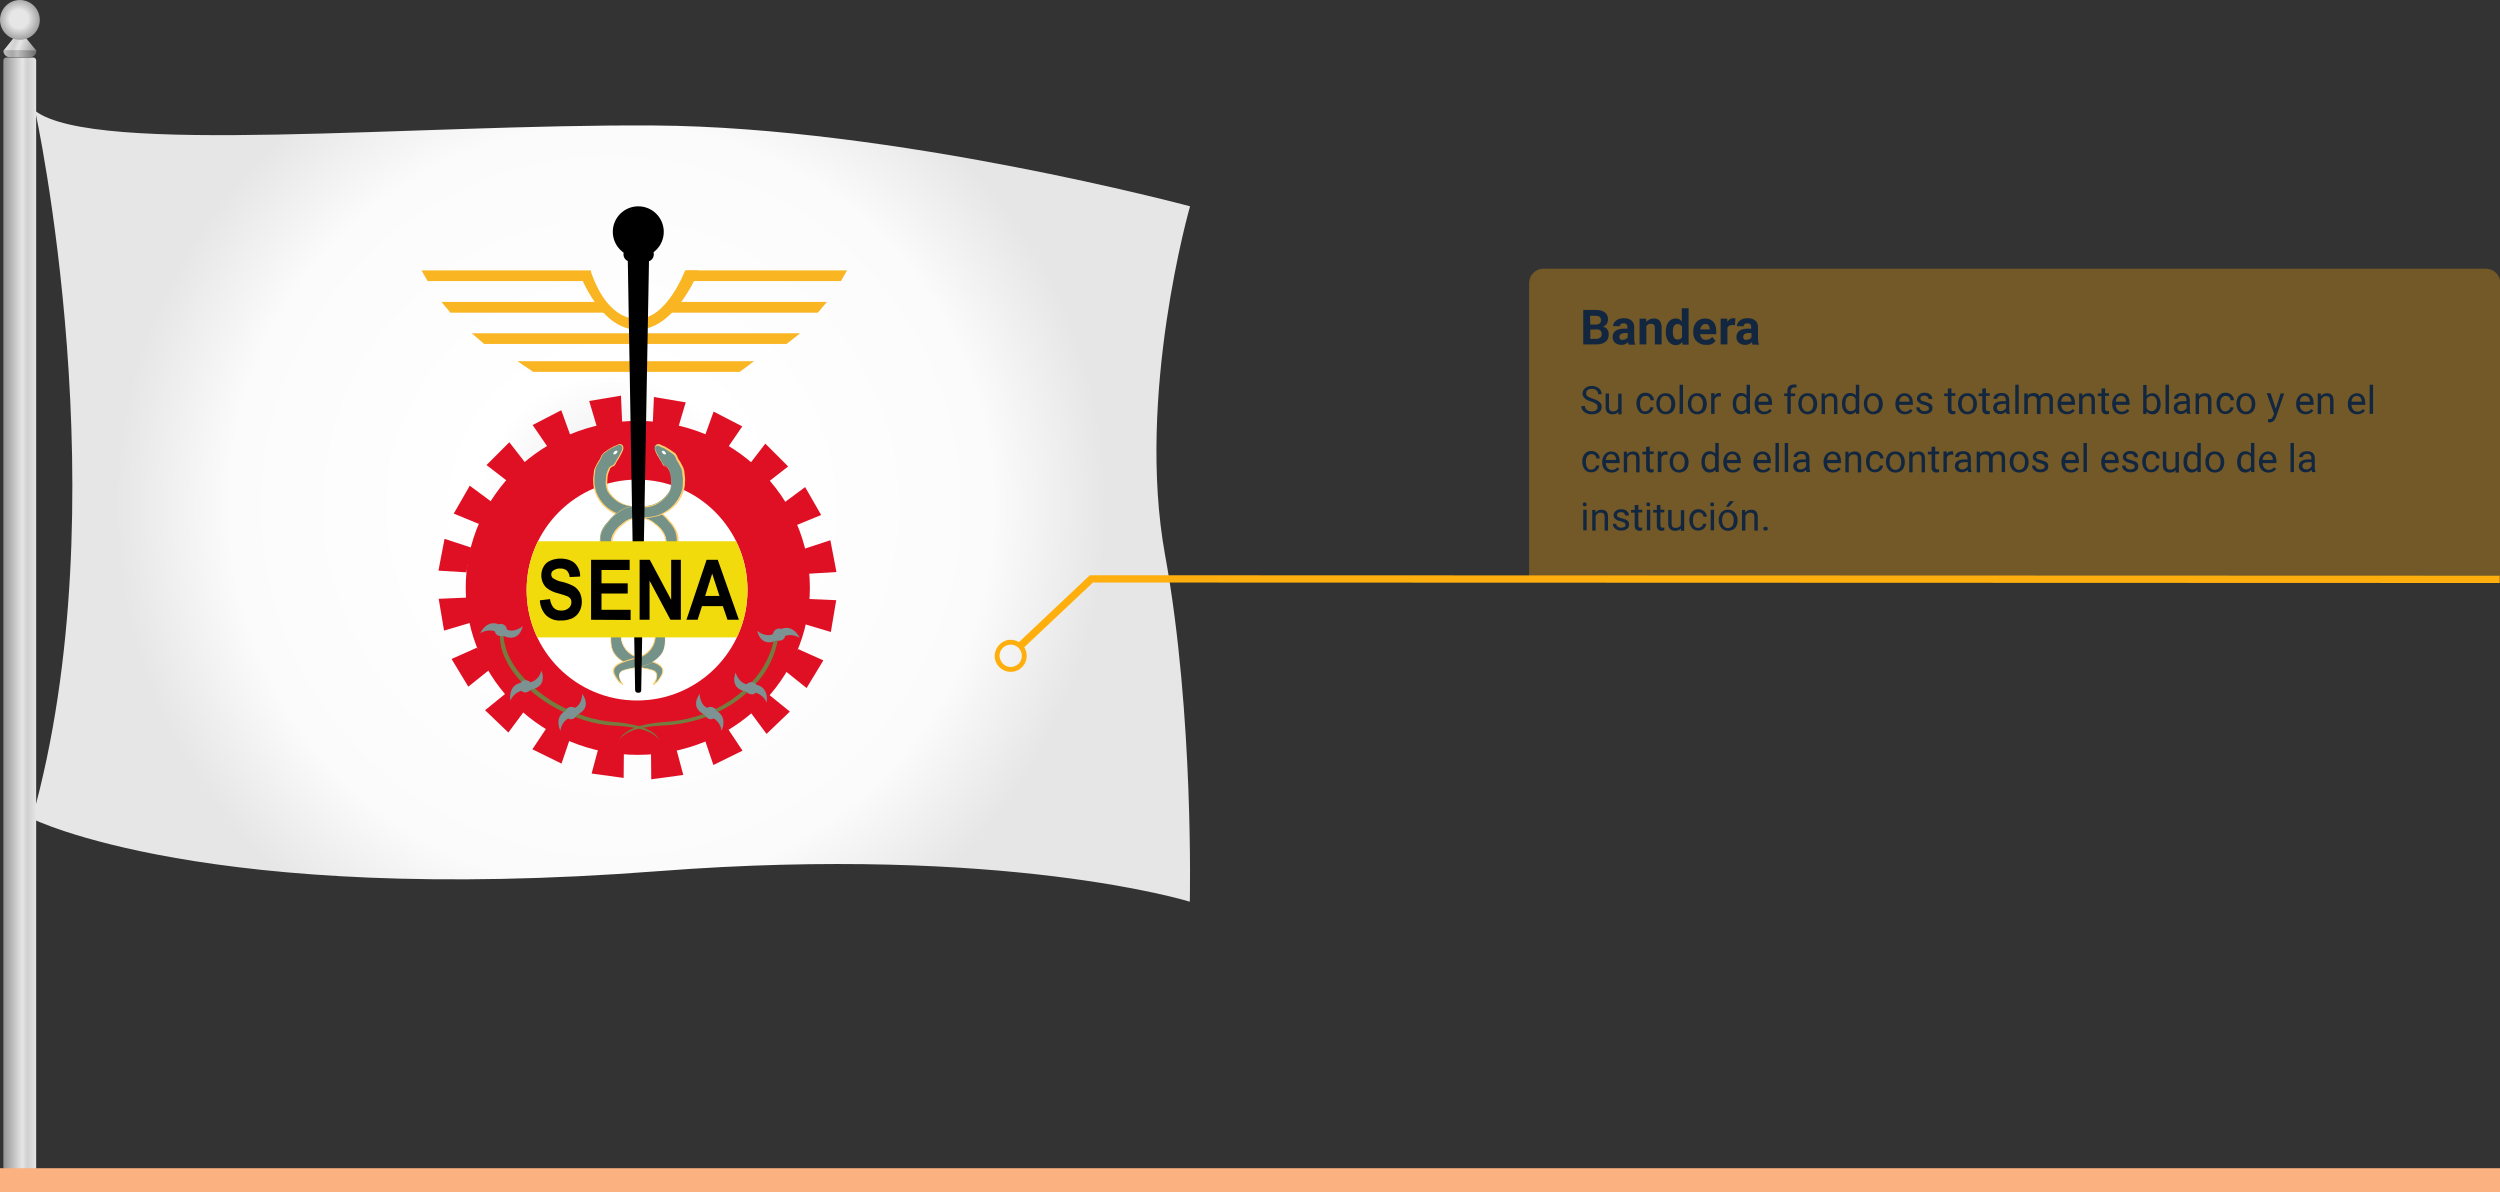 <?xml version="1.0" encoding="utf-8"?>
<!-- Generator: Adobe Illustrator 25.3.1, SVG Export Plug-In . SVG Version: 6.00 Build 0)  -->
<svg version="1.1" id="Capa_1" xmlns="http://www.w3.org/2000/svg" xmlns:xlink="http://www.w3.org/1999/xlink" x="0px" y="0px"
	 viewBox="0 0 1030 491.3" style="enable-background:new 0 0 1030 491.3;" xml:space="preserve">
<rect x="0" y="0" width="1030" height="491.3" fill="#333333" stroke="none"/>
<style type="text/css">
	.st0{fill:url(#SVGID_1_);}
	.st1{fill:url(#Rectángulo_5259_1_);}
	.st2{fill:url(#Trazado_101764_1_);}
	.st3{fill:url(#Trazado_101765_1_);}
	.st4{fill:url(#Elipse_4094_1_);}
	.st5{fill:#DF1024;}
	.st6{fill:#FFFFFF;}
	.st7{fill:#F9B522;}
	.st8{fill:#759289;}
	.st9{fill:#FFCF6E;}
	.st10{clip-path:url(#SVGID_3_);}
	.st11{fill:#F2DB0C;}
	.st12{fill:#747C40;}
	.st13{fill:#7D9292;}
	.st14{fill:#FFAF0D;}
	.st15{opacity:0.31;fill:#FFAF0D;enable-background:new    ;}
	.st16{enable-background:new    ;}
	.st17{fill:#12263F;}
	.st18{fill:#FBB180;}
</style>
<radialGradient id="SVGID_1_" cx="251.75" cy="283.29" r="204.258" gradientTransform="matrix(1 0 0 -1 0 491.89)" gradientUnits="userSpaceOnUse">
	<stop  offset="0" style="stop-color:#E6E6E6"/>
	<stop  offset="0.266" style="stop-color:#FFFFFF"/>
	<stop  offset="0.769" style="stop-color:#FBFBFB"/>
	<stop  offset="1" style="stop-color:#E6E6E6"/>
</radialGradient>
<path class="st0" d="M14.5,45.7c0,0,35.3,161.4-1.3,291.6c0,0,71.7,36,258.3,21.6c142.9-11,218.7,12.6,218.7,12.6s1.8-77-10.2-142.9
	S490.3,85,490.3,85S368.5,52.3,269.4,51.7C170.4,51.1,39.2,64.3,14.5,45.7z"/>
<linearGradient id="Rectángulo_5259_1_" gradientUnits="userSpaceOnUse" x1="14.981" y1="238.99" x2="1.411" y2="238.99" gradientTransform="matrix(1 0 0 -1 0 491.89)">
	<stop  offset="0" style="stop-color:#E6E6E6"/>
	<stop  offset="0.253" style="stop-color:#D1D1D1"/>
	<stop  offset="0.322" style="stop-color:#D7D7D7"/>
	<stop  offset="0.42" style="stop-color:#E6E6E6"/>
	<stop  offset="0.51" style="stop-color:#DBDBDB"/>
	<stop  offset="0.964" style="stop-color:#999999"/>
</linearGradient>
<path id="Rectángulo_5259" class="st1" d="M13.7,482.1H2.6c-0.7,0-1.2-0.5-1.2-1.2l0,0v-456c0-0.7,0.6-1.2,1.2-1.2l0,0h11.1
	c0.7,0,1.2,0.6,1.2,1.2l0,0v456C15,481.5,14.4,482.1,13.7,482.1L13.7,482.1z"/>
<linearGradient id="Trazado_101764_1_" gradientUnits="userSpaceOnUse" x1="1.4" y1="469.64" x2="14.966" y2="469.64" gradientTransform="matrix(1 0 0 -1 0 491.89)">
	<stop  offset="0" style="stop-color:#BDBDBD"/>
	<stop  offset="0.253" style="stop-color:#A8A8A8"/>
	<stop  offset="0.322" style="stop-color:#AEAEAE"/>
	<stop  offset="0.42" style="stop-color:#BDBDBD"/>
	<stop  offset="0.51" style="stop-color:#B2B2B2"/>
	<stop  offset="0.964" style="stop-color:#707070"/>
</linearGradient>
<path id="Trazado_101764" class="st2" d="M15,20.9c0,1.5-1.2,2.7-2.7,2.7H4.1c-1.5,0-2.7-1.2-2.7-2.7H15z"/>
<linearGradient id="Trazado_101765_1_" gradientUnits="userSpaceOnUse" x1="2.724" y1="474.847" x2="14.865" y2="470.681" gradientTransform="matrix(1 0 0 -1 0 491.89)">
	<stop  offset="0" style="stop-color:#E6E6E6"/>
	<stop  offset="0.253" style="stop-color:#D1D1D1"/>
	<stop  offset="0.322" style="stop-color:#D7D7D7"/>
	<stop  offset="0.42" style="stop-color:#E6E6E6"/>
	<stop  offset="0.51" style="stop-color:#DBDBDB"/>
	<stop  offset="0.964" style="stop-color:#999999"/>
</linearGradient>
<path id="Trazado_101765" class="st3" d="M15,20.9H1.4l4.4-5.5h4.7L15,20.9z"/>
<radialGradient id="Elipse_4094_1_" cx="7.796" cy="484.093" r="9.129" gradientTransform="matrix(1 0 0 -1 0 491.89)" gradientUnits="userSpaceOnUse">
	<stop  offset="0" style="stop-color:#E6E6E6"/>
	<stop  offset="0.42" style="stop-color:#E6E6E6"/>
	<stop  offset="1" style="stop-color:#999999"/>
</radialGradient>
<circle id="Elipse_4094" class="st4" cx="8.2" cy="8.2" r="8.2"/>
<g id="Grupo_54463" transform="translate(290.772 6137.106)">
	<ellipse id="Elipse_4096" class="st5" cx="-28" cy="-5894.9" rx="70.9" ry="68.8"/>
	<circle id="Elipse_4097" class="st6" cx="-28.3" cy="-5894" r="45.5"/>
	<path id="Trazado_101791" class="st7" d="M-77.6-5988.3h97.5l-5.9,4.4h-85.1L-77.6-5988.3z"/>
	<g id="Grupo_54454" transform="translate(77.863 165.876)">
		<path id="Trazado_101792" class="st8" d="M-99.5-6021c0,0,3.5-4.5-0.3-5.9s-11.2-0.9-15.5-6.5s1.3-18.5,1.3-18.5l2.4,4.7l-0.4,2.5
			v1.8l-0.9,2.2c0.2,4.1,3.1,7.7,7.1,8.6c7.1,2,12.5,3.2,9.1,8.2C-97.3-6022.7-98.3-6021.7-99.5-6021z"/>
		<path id="Trazado_101793" class="st9" d="M-99.5-6020.8c-0.1,0-0.1,0-0.1-0.1c-0.1-0.1-0.1-0.2,0-0.2c0,0,1.9-2.4,1.4-4.1
			c-0.3-0.7-0.9-1.3-1.6-1.5c-1.2-0.4-2.5-0.7-3.8-0.9c-3.8-0.7-8.6-1.6-11.8-5.7c-4.4-5.7,1.1-18.2,1.3-18.7c0-0.1,0.1-0.1,0.2-0.1
			l0,0c0.1,0,0.1,0,0.2,0.1l2.4,4.7v0.1l-0.4,2.5v1.7c0,0,0,0,0,0.1l-0.9,2.2c0.2,4,3,7.4,7,8.4l0.7,0.2c4.8,1.3,8.6,2.4,9.4,4.6
			c0.4,1,0.1,2.3-0.9,3.7c-0.7,1.2-1.7,2.3-2.9,3C-99.4-6020.8-99.5-6020.8-99.5-6020.8z M-114-6051.5c-0.9,2.1-5.1,13-1.2,18
			c3.1,4,7.8,4.9,11.6,5.6c1.3,0.2,2.6,0.5,3.9,0.9c0.9,0.2,1.5,0.9,1.8,1.7c0.2,1.3-0.1,2.5-0.8,3.6c0.8-0.6,1.5-1.4,2-2.2
			c0.9-1.4,1.2-2.5,0.9-3.4c-0.8-2-4.5-3.1-9.1-4.4l-0.7-0.2c-4.1-1-7-4.6-7.2-8.8c0,0,0,0,0-0.1l0.9-2.2v-1.7l0.4-2.4L-114-6051.5z
			"/>
	</g>
	<path id="Trazado_101794" class="st7" d="M-96.4-5999.8H38.9l-5.6,4.4H-91.3L-96.4-5999.8z"/>
	<path id="Trazado_101795" class="st7" d="M-13.1-6012.7h63l-3.7,4.4h-62.1L-13.1-6012.7z"/>
	<path id="Trazado_101796" class="st7" d="M-7.9-6025.7h66.1l-2.5,4.4H-7.6L-7.9-6025.7z"/>
	<path id="Trazado_101797" class="st7" d="M-42.8-6012.7h-66.1l3.7,4.4H-40L-42.8-6012.7z"/>
	<path id="Trazado_101798" class="st7" d="M-47.4-6025.7h-69.7l2.5,4.4h66.8L-47.4-6025.7z"/>
	<path id="Trazado_101799" class="st7" d="M-51.6-6023.5c0,0,8.3,22.1,23.3,22.2S-4-6023.1-4-6023.1l0.8-2.6h-5.3
		c0,0-7.6,20.3-19.7,19.9c0,0-12.1,1.7-19.3-19.9L-51.6-6023.5z"/>
	<circle id="Elipse_4098" cx="-27.8" cy="-6041.6" r="10.5"/>
	<circle id="Elipse_4099" cx="-30.9" cy="-6032.3" r="3"/>
	<circle id="Elipse_4100" cx="-24.4" cy="-6032.3" r="3"/>
	<g id="Grupo_54455" transform="translate(70.871 97.841)">
		<path id="Trazado_101800" class="st8" d="M-99.2-6026.4c-2.7,0.2-5.4-0.4-7.7-1.9c-1.7-1.1-3.2-2.6-4.2-4.3
			c-0.8-1.5-0.7-3.1-0.6-4.9c0-1.4,0.3-2.7,0.9-3.9c0.1-0.5,0.4-0.9,0.7-1.2c0.4-0.3,0.8-0.5,1.2-0.6c0.5-0.2,0.6-0.6,1.6-2.3
			c0.5-0.8,0.5-0.7,1-1.6c0.4-0.7,0.8-1.4,1.1-2.2c0.3-0.5,0.3-1.1,0.2-1.7c-0.2-0.4-0.6-0.8-1-0.9c-0.4,0-0.7,0.1-1,0.3
			c-0.7,0.3-1.5,0.6-2.2,1c-1.2,0.7-2.3,1.4-3.4,2.2c-0.4,0.3-0.8,0.7-1.1,1.2c-0.1,0.3-0.2,0.5-0.3,0.8c-0.3,0.7-0.7,1.4-1.1,2
			c-0.4,0.8-0.8,1.6-1.2,2.4c-0.3,0.9-0.4,1.8-0.5,2.7c-0.2,1.2-0.2,2.4-0.1,3.6c0.1,1.4,0.4,2.8,0.9,4c0.9,2.2,2.3,4.2,4.1,5.8
			c2.1,1.9,4.7,3.2,7.5,3.7c1.8,0.4,3.7,0.6,5.5,0.6c0.8,0,1.9,0,3,0.2c1.4,0.3,2.8,1,3.9,2c0.8,0.6,1.6,1.2,2.3,2
			c0.8,0.8,1.4,1.7,1.9,2.7c0.2,0.5,1.4,3.2,0.3,5.8c-0.6,1.5-1.7,2.1-1.5,2.5c0.2,0.3,0.9,0.2,2.4,0c0.5,0,1.1-0.1,1.6-0.3
			c0.9-0.5,1.7-1.3,2-2.3c0.3-0.6,0.4-1.3,0.5-2c0.2-1.5,0-3.1-0.4-4.6c-0.6-1.7-1.6-3.2-2.9-4.5c-1-1.3-2.2-2.5-3.5-3.5
			c-1.6-1.4-3.5-2.4-5.6-2.7C-96.4-6026.4-97.8-6026.5-99.2-6026.4z"/>
		<path id="Trazado_101801" class="st9" d="M-88.5-6006c-0.4,0-0.6-0.1-0.8-0.3c-0.2-0.3,0.1-0.7,0.4-1.1c0.4-0.5,0.7-1,1-1.6
			c0.6-1.8,0.5-3.9-0.3-5.6c-0.5-1-1.1-1.9-1.9-2.7c-0.7-0.7-1.4-1.4-2.2-1.9c-1.1-1-2.4-1.6-3.8-2c-1-0.1-2.1-0.1-2.9-0.2
			c-1.9,0-3.8-0.3-5.6-0.6c-2.8-0.5-5.4-1.8-7.5-3.7h-0.1c-1.8-1.6-3.2-3.6-4.1-5.9c-0.5-1.3-0.8-2.6-0.9-4v-0.1
			c-0.1-1.2-0.1-2.4,0.1-3.6c0.1-0.3,0.1-0.6,0.1-0.9c0-0.6,0.1-1.2,0.4-1.8l0.1-0.3c0.3-0.6,0.4-0.8,1.1-2.1
			c0.2-0.4,0.4-0.7,0.7-1.1c0.2-0.3,0.4-0.6,0.5-0.9v-0.1c0.1-0.3,0.2-0.5,0.3-0.7c0.3-0.5,0.7-0.9,1.1-1.3c1.1-0.8,2.2-1.6,3.4-2.2
			c0.3-0.2,0.6-0.4,1-0.5s0.8-0.3,1.2-0.5c0.3-0.2,0.7-0.3,1.1-0.3c0.5,0.1,1,0.5,1.2,1c0.2,0.6,0.1,1.3-0.2,1.8
			c-0.3,0.8-0.7,1.5-1.1,2.2c-0.3,0.5-0.4,0.7-0.5,0.9c-0.1,0.2-0.2,0.4-0.5,0.8s-0.5,0.8-0.6,1.1c-0.4,0.8-0.6,1.1-1,1.3l-0.3,0.1
			c-0.3,0.1-0.6,0.3-0.8,0.5c-0.3,0.2-0.5,0.5-0.5,0.8c0,0.1-0.1,0.2-0.1,0.3c-0.6,1.2-0.9,2.5-0.9,3.8v0.3c-0.2,1.5,0,3.1,0.6,4.5
			c1.1,1.7,2.5,3.2,4.2,4.3c2.3,1.4,4.9,2.1,7.6,1.9c0,0,0,0,0.1,0c0.2,0,0.5,0,0.7,0c1.2-0.1,2.3,0,3.5,0.1c2,0.3,3.9,1.2,5.4,2.5
			c0.1,0.1,0.2,0.2,0.3,0.2c1.3,1,2.5,2.2,3.5,3.5c1.3,1.3,2.2,2.9,2.9,4.6c0.5,1.5,0.6,3.1,0.5,4.6c-0.1,0.7-0.2,1.4-0.5,2
			c-0.4,1-1.1,1.9-2.1,2.4c-0.5,0.2-1.1,0.3-1.6,0.3C-87.3-6006.1-87.9-6006-88.5-6006z M-99-6021.7L-99-6021.7c0.9,0,1.9,0,3,0.2
			c1.5,0.3,2.8,1,4,2c0.8,0.6,1.6,1.3,2.3,2c0.8,0.8,1.5,1.7,1.9,2.8c0.9,1.9,1,4,0.3,5.9c-0.3,0.6-0.6,1.1-1.1,1.6
			c-0.2,0.3-0.5,0.6-0.4,0.7c0.1,0.2,1,0.1,2.2-0.1c0.5,0,1-0.1,1.5-0.3c0.9-0.5,1.6-1.3,1.9-2.3c0.3-0.6,0.4-1.3,0.5-1.9
			c0.2-1.5,0-3-0.4-4.5c-0.6-1.7-1.6-3.2-2.8-4.4c-1-1.3-2.2-2.5-3.5-3.5c-0.1-0.1-0.2-0.1-0.3-0.2c-1.5-1.3-3.3-2.2-5.2-2.5
			c-1.1-0.2-2.3-0.2-3.4-0.1c-0.3,0-0.5,0-0.8,0c-2.8,0.2-5.5-0.5-7.8-1.9c-1.7-1.1-3.2-2.6-4.3-4.4c-0.6-1.5-0.9-3.1-0.6-4.6v-0.3
			c0-1.4,0.3-2.7,0.9-4c0-0.1,0.1-0.2,0.1-0.2c0.1-0.4,0.3-0.7,0.7-1c0.3-0.2,0.6-0.4,0.9-0.5l0.3-0.1c0.3-0.2,0.5-0.4,0.9-1.1
			c0.2-0.3,0.4-0.6,0.6-1.1c0.2-0.4,0.4-0.6,0.5-0.8s0.3-0.4,0.5-0.9c0.4-0.7,0.8-1.4,1.1-2.1c0.2-0.7,0.4-1.1,0.2-1.6
			c-0.2-0.4-0.5-0.7-0.9-0.8c-0.3,0-0.6,0.1-0.9,0.2c-0.4,0.2-0.9,0.4-1.3,0.6c-0.3,0.1-0.6,0.3-0.9,0.4c-1.2,0.7-2.3,1.4-3.3,2.2
			c-0.4,0.3-0.8,0.7-1,1.1c-0.1,0.2-0.2,0.4-0.3,0.7v0.1c-0.1,0.4-0.3,0.7-0.5,1s-0.4,0.7-0.6,1c-0.7,1.3-0.8,1.6-1.1,2.1l-0.1,0.3
			c-0.2,0.5-0.3,1.1-0.3,1.7c0,0.3,0,0.6-0.1,0.9c-0.2,1.2-0.2,2.3-0.1,3.5v0.1c0.1,1.3,0.4,2.6,0.8,3.8c0.9,2.2,2.2,4.2,4,5.7
			l0.1,0.1c2.1,1.8,4.6,3.1,7.3,3.6C-102.7-6022-100.8-6021.8-99-6021.7L-99-6021.7z"/>
	</g>
	<g id="Grupo_54456" transform="translate(73.534 97.84)">
		<path id="Trazado_101802" class="st8" d="M-100.4-6026.4c2.7,0.2,5.4-0.4,7.7-1.9c1.7-1.1,3.2-2.6,4.2-4.3
			c0.8-1.5,0.7-3.1,0.6-4.9c0-1.4-0.3-2.7-0.9-3.9c-0.1-0.5-0.4-0.9-0.7-1.2c-0.4-0.3-0.8-0.5-1.2-0.6c-0.5-0.2-0.6-0.6-1.6-2.3
			c-0.5-0.8-0.5-0.7-1-1.6c-0.4-0.7-0.8-1.4-1.1-2.2c-0.3-0.5-0.3-1.1-0.2-1.7c0.2-0.4,0.6-0.8,1-0.9c0.4,0,0.7,0.1,1,0.3
			c0.7,0.3,1.5,0.6,2.2,1c1.2,0.7,2.3,1.4,3.4,2.2c0.4,0.3,0.8,0.7,1.1,1.2c0.1,0.3,0.2,0.5,0.3,0.8c0.3,0.7,0.7,1.4,1.1,2
			c0.4,0.8,0.8,1.6,1.2,2.4c0.3,0.9,0.4,1.8,0.5,2.7c0.2,1.2,0.2,2.4,0.1,3.6c-0.1,1.4-0.4,2.8-0.9,4c-0.9,2.2-2.3,4.2-4.1,5.8
			c-2.1,1.9-4.7,3.2-7.5,3.7c-1.8,0.4-3.7,0.6-5.5,0.6c-0.8,0-1.9,0-3,0.2c-1.4,0.3-2.8,1-3.9,2c-0.8,0.6-1.6,1.2-2.3,2
			c-0.8,0.8-1.4,1.7-1.9,2.7c-0.2,0.5-1.4,3.2-0.3,5.8c0.6,1.5,1.7,2.1,1.5,2.5c-0.2,0.3-0.9,0.2-2.4,0c-0.5,0-1.1-0.1-1.6-0.3
			c-0.9-0.5-1.7-1.3-2-2.3c-0.3-0.6-0.4-1.3-0.5-2c-0.2-1.5,0-3.1,0.4-4.6c0.6-1.7,1.6-3.2,2.9-4.5c1-1.3,2.2-2.5,3.5-3.5
			c1.6-1.4,3.5-2.4,5.6-2.7C-103.2-6026.4-101.8-6026.5-100.4-6026.4z"/>
		<path id="Trazado_101803" class="st9" d="M-111-6006c-0.6,0-1.2-0.1-1.8-0.2c-0.6,0-1.1-0.2-1.6-0.3c-1-0.5-1.7-1.4-2.1-2.4
			c-0.3-0.6-0.4-1.3-0.5-2c-0.2-1.6,0-3.1,0.5-4.6c0.6-1.7,1.6-3.2,2.9-4.6c1-1.3,2.2-2.5,3.5-3.5c0.1-0.1,0.2-0.1,0.3-0.2
			c1.5-1.3,3.4-2.2,5.4-2.5c1.1-0.2,2.3-0.2,3.5-0.1c0.2,0,0.5,0,0.7,0c0,0,0,0,0.1,0c2.7,0.2,5.4-0.4,7.6-1.9
			c1.7-1.1,3.1-2.5,4.2-4.3c0.6-1.4,0.8-2.9,0.6-4.5v-0.3c0-1.3-0.3-2.6-0.9-3.8c0-0.1-0.1-0.2-0.1-0.3c-0.1-0.3-0.3-0.6-0.5-0.8
			c-0.3-0.2-0.5-0.4-0.8-0.5l-0.3-0.1c-0.5-0.2-0.6-0.5-1.1-1.3c-0.2-0.3-0.4-0.6-0.6-1.1c-0.2-0.4-0.4-0.6-0.5-0.8
			c-0.1-0.2-0.3-0.4-0.5-0.9c-0.4-0.7-0.8-1.4-1.1-2.2c-0.3-0.6-0.4-1.2-0.2-1.8c0.2-0.5,0.6-0.9,1.1-1c0.4,0,0.8,0,1.1,0.3
			c0.4,0.2,0.8,0.4,1.2,0.5c0.3,0.1,0.7,0.3,1,0.5c1.2,0.7,2.3,1.4,3.4,2.2c0.5,0.3,0.8,0.8,1.1,1.3c0.1,0.2,0.2,0.5,0.3,0.7v0.1
			c0.1,0.3,0.3,0.6,0.5,0.9s0.5,0.7,0.7,1.1c0.7,1.3,0.8,1.6,1.1,2.1l0.1,0.3c0.2,0.6,0.4,1.2,0.4,1.8c0,0.3,0,0.6,0.1,0.9
			c0.2,1.2,0.2,2.4,0.1,3.6v0.1c-0.1,1.4-0.4,2.7-0.9,4c-0.9,2.3-2.3,4.3-4.1,5.9h-0.1c-2.1,1.9-4.7,3.2-7.5,3.7
			c-1.8,0.4-3.7,0.6-5.6,0.6c-0.8,0-1.9,0.1-2.9,0.2c-1.4,0.3-2.7,1-3.8,2c-0.8,0.6-1.6,1.2-2.3,1.9c-0.8,0.8-1.4,1.7-1.9,2.7
			c-0.9,1.8-1,3.8-0.3,5.6c0.3,0.6,0.6,1.1,1,1.6s0.6,0.8,0.4,1.1C-110.4-6006.1-110.6-6006-111-6006z M-102.3-6026.3
			c-0.8,0-1.5,0.1-2.3,0.2c-1.9,0.3-3.7,1.2-5.2,2.5c-0.1,0.1-0.2,0.2-0.3,0.2c-1.3,1-2.5,2.2-3.5,3.5c-1.2,1.3-2.2,2.8-2.8,4.4
			c-0.5,1.4-0.6,3-0.4,4.5c0.1,0.7,0.2,1.3,0.5,1.9c0.3,1,1,1.8,1.9,2.3c0.5,0.2,1,0.3,1.5,0.3c1.2,0.2,2.1,0.3,2.2,0.1
			c0.1-0.1-0.2-0.4-0.4-0.7c-0.4-0.5-0.8-1.1-1.1-1.6c-0.7-1.9-0.6-4.1,0.3-5.9c0.5-1,1.1-2,1.9-2.8c0.7-0.7,1.5-1.4,2.3-2
			c1.1-1,2.5-1.7,4-2c1-0.1,2.1-0.1,2.9-0.2c0,0,0,0,0.1,0c1.8-0.1,3.7-0.3,5.5-0.6c2.7-0.5,5.3-1.7,7.3-3.6l0.1-0.1
			c1.8-1.6,3.2-3.5,4-5.7c0.5-1.2,0.8-2.5,0.8-3.8v-0.1c0.1-1.2,0.1-2.4-0.1-3.5c-0.1-0.3-0.1-0.6-0.1-0.9c0-0.6-0.1-1.2-0.3-1.7
			l-0.1-0.3c-0.3-0.6-0.4-0.8-1.1-2.1c-0.2-0.4-0.4-0.7-0.6-1s-0.4-0.6-0.5-1v-0.1c-0.1-0.2-0.2-0.5-0.3-0.7c-0.3-0.5-0.6-0.8-1-1.1
			c-1.1-0.8-2.2-1.5-3.3-2.2c-0.3-0.2-0.6-0.3-0.9-0.4c-0.5-0.1-0.9-0.3-1.3-0.6c-0.3-0.2-0.6-0.3-0.9-0.2c-0.4,0.1-0.7,0.4-0.9,0.8
			c-0.2,0.4-0.1,0.8,0.2,1.6c0.3,0.7,0.6,1.5,1.1,2.1c0.3,0.5,0.4,0.7,0.5,0.9c0.1,0.2,0.2,0.4,0.5,0.8s0.5,0.8,0.6,1.1
			c0.4,0.7,0.5,1,0.9,1.1l0.3,0.1c0.3,0.1,0.6,0.3,0.9,0.5c0.3,0.3,0.5,0.6,0.7,1c0,0.1,0.1,0.2,0.1,0.2c0.6,1.2,0.9,2.6,0.9,4v0.3
			c0.2,1.6,0,3.2-0.7,4.6c-1.1,1.8-2.6,3.3-4.3,4.4c-2.3,1.5-5.1,2.2-7.8,1.9c-0.3,0-0.5,0-0.8,0
			C-101.4-6026.3-101.8-6026.3-102.3-6026.3z"/>
	</g>
	<g id="Grupo_54457" transform="translate(78.887 165.876)">
		<path id="Trazado_101804" class="st8" d="M-113.1-6021c0,0-3.6-4.5,0.3-5.9s11.2-0.9,15.5-6.5s-1.3-18.5-1.3-18.5l-2.4,4.7
			l0.4,2.5v1.8l0.9,2.2c-0.2,4.1-3.1,7.7-7.1,8.6c-7.1,2-12.5,3.2-9.1,8.2C-115.3-6022.7-114.3-6021.7-113.1-6021z"/>
		<path id="Trazado_101805" class="st9" d="M-113.1-6020.8L-113.1-6020.8c-1.3-0.7-2.3-1.8-3-3c-1-1.4-1.3-2.7-0.9-3.7
			c0.8-2.2,4.6-3.3,9.4-4.6l0.7-0.2c3.9-1,6.8-4.4,7-8.4l-0.9-2.2c0,0,0,0,0-0.1v-1.8l-0.4-2.4v-0.1l2.4-4.7c0-0.1,0.1-0.1,0.2-0.1
			l0,0c0.1,0,0.1,0,0.2,0.1c0.2,0.5,5.7,13,1.3,18.7c-3.2,4.1-8,5-11.8,5.7c-1.3,0.2-2.6,0.5-3.8,0.9c-0.7,0.2-1.3,0.8-1.6,1.5
			c-0.5,1.7,1.3,4.1,1.4,4.1c0.1,0.1,0.1,0.2,0,0.2C-113-6020.8-113.1-6020.8-113.1-6020.8z M-100.4-6043l0.9,2.2c0,0,0,0,0,0.1
			c-0.2,4.2-3.1,7.8-7.2,8.8l-0.7,0.2c-4.7,1.3-8.4,2.3-9.1,4.4c-0.3,0.9-0.1,2,0.9,3.4c0.5,0.9,1.2,1.7,2,2.3c-0.7-1-1-2.3-0.8-3.6
			c0.3-0.8,1-1.5,1.8-1.7c1.3-0.4,2.5-0.7,3.9-0.9c3.8-0.7,8.5-1.5,11.6-5.6c3.9-5-0.3-15.9-1.2-18l-2.2,4.3l0.4,2.4L-100.4-6043z"
			/>
	</g>
	<path id="Trazado_101806" d="M-27.5-5851.7H-28c-0.6,0-1.1-0.5-1.1-1l-3.1-181.7h8.9l-3.3,181.7
		C-26.5-5852.2-27-5851.7-27.5-5851.7z"/>
	<g id="Grupo_54459" transform="translate(43.392 112.596)">
		<g>
			<g>
				<defs>
					<circle id="SVGID_2_" cx="-71.7" cy="-6006.6" r="45.5"/>
				</defs>
				<clipPath id="SVGID_3_">
					<use xlink:href="#SVGID_2_"  style="overflow:visible;"/>
				</clipPath>
				<g id="Grupo_54458" class="st10">
					<rect id="Rectángulo_5260" x="-122.6" y="-6026.7" class="st11" width="100.9" height="39.6"/>
				</g>
			</g>
		</g>
	</g>
	<g id="Grupo_54460" transform="translate(48.847 145.231)">
		<path id="Trazado_101807" d="M-117.2-6035l4.2-0.5c0.1,1.3,0.7,2.6,1.5,3.6c0.8,0.8,2,1.2,3.1,1.1c1.1,0.1,2.3-0.3,3.1-1
			c0.7-0.6,1.1-1.5,1.1-2.4c0-0.5-0.1-1.1-0.4-1.5c-0.4-0.5-1-0.9-1.6-1.1c-0.5-0.2-1.7-0.6-3.5-1.1c-1.8-0.4-3.5-1.2-4.9-2.4
			c-1.3-1.3-2-3.1-2-5c0-1.2,0.3-2.5,0.9-3.5c0.6-1.1,1.5-2,2.7-2.5c1.3-0.6,2.8-0.9,4.2-0.9c2.7,0,4.7,0.7,6.1,2
			c1.4,1.5,2.2,3.4,2.1,5.4l-4.3,0.2c-0.1-1-0.5-2-1.2-2.7c-0.8-0.6-1.8-0.9-2.7-0.8c-1.1-0.1-2.1,0.3-3,0.9
			c-0.5,0.4-0.7,0.9-0.7,1.5s0.2,1.1,0.6,1.5c1.2,0.8,2.6,1.4,4,1.6c1.6,0.4,3.2,1,4.7,1.8c1,0.6,1.8,1.5,2.4,2.5
			c0.6,1.2,0.9,2.6,0.9,3.9c0,1.4-0.3,2.8-1,4c-0.6,1.2-1.7,2.2-2.9,2.8c-1.5,0.6-3.1,1-4.7,0.9c-2.3,0.2-4.5-0.6-6.2-2.2
			C-116.2-6030.5-117.1-6032.7-117.2-6035z"/>
		<path id="Trazado_101808" d="M-96.1-6027v-24.7h15.9v4.2h-11.6v5.5H-81v4.2h-10.8v6.7h12v4.2L-96.1-6027z"/>
		<path id="Trazado_101809" d="M-76.1-6027v-24.7h4.2l8.8,16.5v-16.5h4v24.7h-4.3l-8.6-16.1v16.1H-76.1z"/>
		<path id="Trazado_101810" d="M-35.2-6027h-4.7l-1.9-5.6h-8.6l-1.8,5.6h-4.6l8.3-24.7h4.6L-35.2-6027z M-43.2-6036.8l-3-9.2
			l-2.9,9.2H-43.2z"/>
	</g>
	<g id="Grupo_54461" transform="translate(94.642 78.57)">
		<path id="Trazado_101811" class="st5" d="M-103.9-5896.4l-13.2,1.8l-0.1-11.6l10.3-1.4L-103.9-5896.4z"/>
		<path id="Trazado_101812" class="st5" d="M-79.5-5906.4l-12,5.9l-3.7-10.9l9.3-4.6L-79.5-5906.4z"/>
		<path id="Trazado_101813" class="st5" d="M-60-5922.5l-9.6,9.2l-6.9-9.3l7.5-7.2L-60-5922.5z"/>
		<path id="Trazado_101814" class="st5" d="M-46.2-5943.6l-6.9,11.4l-9-7.2l5.4-8.9L-46.2-5943.6z"/>
		<path id="Trazado_101815" class="st5" d="M-40.9-5968.4l-2.2,13.1l-11.1-3.3l1.7-10.3L-40.9-5968.4z"/>
		<path id="Trazado_101816" class="st5" d="M-43.3-5993.1l2.5,13.1l-11.5,0.7l-2-10.2L-43.3-5993.1z"/>
		<path id="Trazado_101817" class="st5" d="M-53.7-6015l6.6,11.5l-10.7,4.4l-5.2-9L-53.7-6015z"/>
		<path id="Trazado_101818" class="st5" d="M-70.1-6032.9l9.4,9.4l-9.1,7.1l-7.3-7.4L-70.1-6032.9z"/>
		<path id="Trazado_101819" class="st5" d="M-91.4-6046.1l11.8,6.1l-6.5,9.5l-9.2-4.8L-91.4-6046.1z"/>
		<path id="Trazado_101820" class="st5" d="M-116-6052.1l13.1,2.2l-3.3,11.1l-10.3-1.7L-116-6052.1z"/>
	</g>
	<g id="Grupo_54462" transform="translate(7.073 77.999)">
		<path id="Trazado_101821" class="st5" d="M-54.1-5896.4l13.2,1.8l0.1-11.6l-10.3-1.4L-54.1-5896.4z"/>
		<path id="Trazado_101822" class="st5" d="M-78.5-5906.4l12,5.9l3.7-10.9l-9.3-4.6L-78.5-5906.4z"/>
		<path id="Trazado_101823" class="st5" d="M-98-5922.5l9.6,9.2l6.9-9.3l-7.5-7.2L-98-5922.5z"/>
		<path id="Trazado_101824" class="st5" d="M-111.8-5943.6l6.9,11.4l9-7.2l-5.4-8.9L-111.8-5943.6z"/>
		<path id="Trazado_101825" class="st5" d="M-117.1-5968.4l2.2,13.1l11.1-3.3l-1.7-10.3L-117.1-5968.4z"/>
		<path id="Trazado_101826" class="st5" d="M-114.7-5993.1l-2.5,13.1l11.5,0.7l2-10.2L-114.7-5993.1z"/>
		<path id="Trazado_101827" class="st5" d="M-104.3-6015l-6.6,11.5l10.7,4.4l5.2-9L-104.3-6015z"/>
		<path id="Trazado_101828" class="st5" d="M-88-6032.9l-9.4,9.4l9.1,7l7.3-7.4L-88-6032.9z"/>
		<path id="Trazado_101829" class="st5" d="M-66.6-6046.1l-11.8,6.1l6.5,9.5l9.2-4.8L-66.6-6046.1z"/>
		<path id="Trazado_101830" class="st5" d="M-42-6052.1l-13.1,2.2l3.3,11.1l10.3-1.7L-42-6052.1z"/>
	</g>
	<path id="Trazado_101831" class="st6" d="M-16.4-5950c0-0.4-0.2-0.8-0.5-1.1c-0.3-0.3-0.8-0.4-1.2-0.2c-0.1,0.2,0.1,0.7,0.5,1.1
		C-17.2-5949.9-16.8-5949.8-16.4-5950z"/>
	<path id="Trazado_101832" class="st6" d="M-38.1-5950c0-0.4,0.2-0.8,0.5-1.1c0.5-0.4,1.1-0.4,1.2-0.2c0.1,0.2-0.1,0.7-0.5,1.1
		C-37.3-5949.9-37.7-5949.8-38.1-5950z"/>
	<path id="Trazado_101833" class="st12" d="M-19.3-5832c-0.3-0.8-0.9-1.5-1.6-2s-1.4-1-2.2-1.4c-1.6-0.7-3.3-1.3-5-1.6
		c-3.5-0.7-7-1.1-10.6-1.2c-3.6-0.3-7.2-0.9-10.7-2c-3.5-1-6.9-2.4-10.1-4c-6.6-3.2-12.5-7.6-17.4-13c-2.5-2.7-4.5-5.8-6-9.2
		c-0.7-1.7-1.3-3.5-1.6-5.3c-0.3-1.8-0.4-3.7-0.3-5.6l1.5,0.1c-0.1,1.7,0.1,3.5,0.4,5.2c0.4,1.7,0.9,3.3,1.6,4.9
		c1.5,3.2,3.4,6.1,5.8,8.7c4.8,5.3,10.5,9.6,16.8,12.7c3.2,1.6,6.4,2.9,9.8,4c3.4,1,6.9,1.7,10.4,2c3.6,0.2,7.2,0.8,10.7,1.7
		c1.8,0.5,3.5,1.2,5.1,2.1c0.8,0.5,1.5,1,2.2,1.7C-20-5833.7-19.5-5832.9-19.3-5832L-19.3-5832z"/>
	<path id="Trazado_101834" class="st12" d="M-35.6-5832c0.2-0.9,0.7-1.7,1.4-2.3c0.7-0.6,1.4-1.2,2.2-1.7c1.6-0.9,3.3-1.6,5.1-2.1
		c3.5-0.9,7.1-1.4,10.7-1.6c7.1-0.5,14-2.3,20.4-5.4s12-7.5,16.5-13s7.2-12.1,8-19.2l1.5,0.1c-0.6,7.4-3.4,14.4-8.1,20.1
		s-10.5,10.2-17.1,13.3c-6.6,3.2-13.7,5-21,5.5c-3.5,0.1-7.1,0.5-10.6,1.2c-1.7,0.3-3.4,0.9-5,1.6c-0.8,0.4-1.6,0.8-2.2,1.4
		C-34.7-5833.6-35.3-5832.9-35.6-5832L-35.6-5832z"/>
	<path id="Trazado_101835" class="st13" d="M21.2-5877.2c0,0,1.3,7,7.9,4c0,0,3.1,0.7,3.6-1.9c2-0.7,4.2-0.3,6,0.8
		c0,0-2.4-5.7-7.6-3.7c-1.4-0.5-2.9,0.3-3.3,1.7c0,0.1-0.1,0.3-0.1,0.4C27.6-5875.8,24.9-5874.3,21.2-5877.2z"/>
	<path id="Trazado_101836" class="st13" d="M12.3-5860c0,0-2.9,6.5,4.3,7.8c0,0,2.1,2.3,4,0.5c2,0.6,3.7,2.1,4.5,4.1
		c0,0,1.2-6.1-4.2-7.4c-0.9-1.2-2.5-1.4-3.7-0.5c-0.1,0.1-0.2,0.2-0.3,0.3C16.8-5855.2,13.8-5855.5,12.3-5860z"/>
	<path id="Trazado_101837" class="st13" d="M-2.5-5851.2c0,0-4.5,5.5,2.1,8.6c0,0,1.4,2.8,3.7,1.5c1.8,1.1,3,3,3.2,5.1
		c0,0,2.8-5.6-2.1-8.2c-0.5-1.4-2.1-2-3.4-1.5c-0.1,0.1-0.3,0.1-0.4,0.2C0.6-5845.4-2.3-5846.5-2.5-5851.2z"/>
	<path id="Trazado_101838" class="st13" d="M-75.4-5879.1c0,0-1.3,7-7.9,4c0,0-3.1,0.7-3.6-1.9c-2-0.7-4.2-0.3-6,0.8
		c0,0,2.4-5.7,7.6-3.7c1.4-0.5,2.9,0.3,3.3,1.7c0,0.1,0.1,0.3,0.1,0.5C-81.8-5877.7-79.2-5876.2-75.4-5879.1z"/>
	<path id="Trazado_101839" class="st13" d="M-67.7-5860.8c0,0,2.9,6.5-4.3,7.8c0,0-2.1,2.3-4,0.5c-2,0.6-3.7,2.1-4.5,4.1
		c0,0-1.2-6.1,4.2-7.4c0.9-1.2,2.5-1.4,3.7-0.5c0.1,0.1,0.2,0.2,0.3,0.3C-72.2-5856.1-69.1-5856.3-67.7-5860.8z"/>
	<path id="Trazado_101840" class="st13" d="M-50.9-5851.2c0,0,4.5,5.5-2.1,8.6c0,0-1.4,2.8-3.7,1.5c-1.8,1.1-3,3-3.2,5.1
		c0,0-2.8-5.6,2.1-8.2c0.5-1.4,2.1-2,3.4-1.5c0.1,0.1,0.3,0.1,0.4,0.2C-54-5845.4-51.1-5846.5-50.9-5851.2z"/>
</g>
<path id="Trazado_101841" class="st14" d="M421,267.6l-2.1-2.2L449,237h0.6l580.3,0.2v3L450.3,240L421,267.6z"/>
<path id="Elipse_4102" class="st14" d="M416.4,263.6c3.6,0,6.6,2.9,6.6,6.6s-2.9,6.6-6.6,6.6c-3.6,0-6.6-2.9-6.6-6.6l0,0
	C409.9,266.6,412.8,263.6,416.4,263.6z M416.4,274.8c2.5,0,4.6-2,4.6-4.6c0-2.5-2-4.6-4.6-4.6c-2.5,0-4.6,2-4.6,4.6
	C411.9,272.7,413.9,274.8,416.4,274.8z"/>
<path id="Rectángulo_5266" class="st15" d="M635.9,110.7h388.3c3.2,0,5.9,2.6,5.9,5.9v120.9l0,0H630l0,0V116.6
	C630,113.4,632.6,110.7,635.9,110.7L635.9,110.7z"/>
<g id="Grupo_54480" transform="translate(3 1)">
	<g class="st16">
		<path class="st17" d="M652.7,164.5c-1.3-0.4-2.2-0.8-2.8-1.4s-0.9-1.2-0.9-2c0-0.9,0.4-1.6,1.1-2.2c0.7-0.6,1.6-0.9,2.8-0.9
			c0.8,0,1.5,0.2,2.1,0.5s1.1,0.7,1.4,1.2s0.5,1.1,0.5,1.7h-1.5c0-0.7-0.2-1.2-0.7-1.6s-1.1-0.6-1.9-0.6c-0.7,0-1.3,0.2-1.7,0.5
			s-0.6,0.8-0.6,1.4c0,0.5,0.2,0.9,0.6,1.2c0.4,0.3,1.1,0.6,2,0.9c0.9,0.3,1.7,0.6,2.2,0.9c0.5,0.3,0.9,0.7,1.2,1.1s0.4,0.9,0.4,1.5
			c0,0.9-0.4,1.7-1.1,2.2s-1.7,0.8-2.9,0.8c-0.8,0-1.5-0.1-2.2-0.4c-0.7-0.3-1.2-0.7-1.6-1.2s-0.6-1.1-0.6-1.8h1.5
			c0,0.7,0.3,1.2,0.8,1.6s1.2,0.6,2,0.6s1.4-0.2,1.8-0.5s0.6-0.8,0.6-1.3s-0.2-1-0.6-1.3S653.7,164.8,652.7,164.5z"/>
		<path class="st17" d="M663.8,168.7c-0.6,0.7-1.4,1-2.5,1c-0.9,0-1.6-0.3-2.1-0.8s-0.7-1.3-0.7-2.3v-5.5h1.4v5.5
			c0,1.3,0.5,1.9,1.6,1.9s1.8-0.4,2.2-1.2v-6.1h1.4v8.5h-1.4L663.8,168.7z"/>
		<path class="st17" d="M674.8,168.5c0.5,0,1-0.2,1.4-0.5s0.6-0.7,0.6-1.2h1.4c0,0.5-0.2,0.9-0.5,1.4c-0.3,0.4-0.7,0.8-1.2,1
			c-0.5,0.3-1.1,0.4-1.6,0.4c-1.2,0-2.1-0.4-2.7-1.2s-1-1.8-1-3.2V165c0-0.8,0.2-1.6,0.5-2.2c0.3-0.6,0.7-1.1,1.3-1.5s1.2-0.5,2-0.5
			c0.9,0,1.7,0.3,2.4,0.9c0.6,0.6,1,1.3,1,2.2H677c0-0.5-0.2-1-0.6-1.3c-0.4-0.4-0.8-0.5-1.4-0.5c-0.7,0-1.3,0.3-1.7,0.8
			s-0.6,1.3-0.6,2.3v0.3c0,1,0.2,1.7,0.6,2.2C673.4,168.2,674,168.5,674.8,168.5z"/>
		<path class="st17" d="M679.4,165.2c0-0.8,0.2-1.6,0.5-2.2c0.3-0.7,0.8-1.2,1.4-1.5c0.6-0.4,1.2-0.5,2-0.5c1.2,0,2.1,0.4,2.8,1.2
			s1.1,1.9,1.1,3.2v0.1c0,0.8-0.2,1.6-0.5,2.2c-0.3,0.7-0.8,1.2-1.4,1.5s-1.3,0.5-2,0.5c-1.1,0-2.1-0.4-2.8-1.2s-1.1-1.9-1.1-3.2
			V165.2z M680.8,165.4c0,0.9,0.2,1.7,0.7,2.3c0.4,0.6,1,0.9,1.7,0.9s1.3-0.3,1.8-0.9c0.4-0.6,0.6-1.4,0.6-2.4
			c0-0.9-0.2-1.7-0.7-2.3c-0.4-0.6-1-0.9-1.8-0.9c-0.7,0-1.3,0.3-1.7,0.9S680.8,164.3,680.8,165.4z"/>
		<path class="st17" d="M690.4,169.5H689v-12h1.4V169.5z"/>
		<path class="st17" d="M692.4,165.2c0-0.8,0.2-1.6,0.5-2.2c0.3-0.7,0.8-1.2,1.4-1.5c0.6-0.4,1.2-0.5,2-0.5c1.2,0,2.1,0.4,2.8,1.2
			s1.1,1.9,1.1,3.2v0.1c0,0.8-0.2,1.6-0.5,2.2c-0.3,0.7-0.8,1.2-1.4,1.5s-1.3,0.5-2,0.5c-1.1,0-2.1-0.4-2.8-1.2s-1.1-1.9-1.1-3.2
			V165.2z M693.8,165.4c0,0.9,0.2,1.7,0.7,2.3c0.4,0.6,1,0.9,1.7,0.9s1.3-0.3,1.8-0.9c0.4-0.6,0.6-1.4,0.6-2.4
			c0-0.9-0.2-1.7-0.7-2.3c-0.4-0.6-1-0.9-1.8-0.9c-0.7,0-1.3,0.3-1.7,0.9S693.8,164.3,693.8,165.4z"/>
		<path class="st17" d="M706,162.4c-0.2,0-0.5-0.1-0.7-0.1c-0.9,0-1.6,0.4-1.9,1.2v6H702V161h1.4v1c0.5-0.8,1.1-1.1,2-1.1
			c0.3,0,0.5,0,0.6,0.1L706,162.4L706,162.4z"/>
		<path class="st17" d="M710.9,165.2c0-1.3,0.3-2.3,0.9-3.1c0.6-0.8,1.4-1.2,2.4-1.2s1.8,0.3,2.4,1v-4.4h1.4v12h-1.3l-0.1-0.9
			c-0.6,0.7-1.4,1.1-2.4,1.1s-1.8-0.4-2.4-1.2s-0.9-1.8-0.9-3.1L710.9,165.2L710.9,165.2z M712.3,165.4c0,1,0.2,1.7,0.6,2.2
			c0.4,0.5,0.9,0.8,1.6,0.8c0.9,0,1.6-0.4,2-1.2v-3.9c-0.4-0.8-1.1-1.2-2-1.2c-0.7,0-1.3,0.3-1.7,0.8
			C712.5,163.5,712.3,164.3,712.3,165.4z"/>
		<path class="st17" d="M723.8,169.7c-1.1,0-2.1-0.4-2.8-1.1s-1.1-1.8-1.1-3v-0.3c0-0.8,0.2-1.6,0.5-2.2s0.8-1.2,1.3-1.5
			c0.6-0.4,1.2-0.6,1.9-0.6c1.1,0,2,0.4,2.6,1.1s0.9,1.8,0.9,3.1v0.6h-5.7c0,0.8,0.3,1.5,0.7,2c0.5,0.5,1.1,0.8,1.8,0.8
			c0.5,0,0.9-0.1,1.3-0.3c0.4-0.2,0.7-0.5,0.9-0.8l0.9,0.7C726.3,169.1,725.2,169.7,723.8,169.7z M723.6,162.1
			c-0.6,0-1.1,0.2-1.5,0.6c-0.4,0.4-0.6,1-0.7,1.8h4.2v-0.1c0-0.7-0.2-1.3-0.6-1.7C724.7,162.3,724.2,162.1,723.6,162.1z"/>
		<path class="st17" d="M733.4,169.5v-7.3h-1.3v-1.1h1.3v-0.9c0-0.9,0.2-1.6,0.7-2.1s1.2-0.7,2.1-0.7c0.3,0,0.7,0,1,0.1l-0.1,1.2
			c-0.2,0-0.5-0.1-0.8-0.1c-0.5,0-0.8,0.1-1.1,0.4c-0.3,0.3-0.4,0.7-0.4,1.2v0.9h1.8v1.1h-1.8v7.3L733.4,169.5L733.4,169.5z"/>
		<path class="st17" d="M737.9,165.2c0-0.8,0.2-1.6,0.5-2.2c0.3-0.7,0.8-1.2,1.4-1.5c0.6-0.4,1.2-0.5,2-0.5c1.2,0,2.1,0.4,2.8,1.2
			s1.1,1.9,1.1,3.2v0.1c0,0.8-0.2,1.6-0.5,2.2c-0.3,0.7-0.8,1.2-1.4,1.5s-1.3,0.5-2,0.5c-1.1,0-2.1-0.4-2.8-1.2s-1.1-1.9-1.1-3.2
			V165.2z M739.3,165.4c0,0.9,0.2,1.7,0.7,2.3c0.4,0.6,1,0.9,1.7,0.9s1.3-0.3,1.8-0.9c0.4-0.6,0.6-1.4,0.6-2.4
			c0-0.9-0.2-1.7-0.7-2.3c-0.4-0.6-1-0.9-1.8-0.9c-0.7,0-1.3,0.3-1.7,0.9S739.3,164.3,739.3,165.4z"/>
		<path class="st17" d="M748.8,161.1v1.1c0.6-0.8,1.5-1.2,2.5-1.2c1.8,0,2.7,1,2.7,3v5.6h-1.4V164c0-0.6-0.1-1.1-0.4-1.4
			s-0.7-0.4-1.3-0.4c-0.5,0-0.9,0.1-1.2,0.4c-0.4,0.2-0.6,0.6-0.8,1v6h-1.4v-8.5L748.8,161.1L748.8,161.1z"/>
		<path class="st17" d="M755.9,165.2c0-1.3,0.3-2.3,0.9-3.1c0.6-0.8,1.4-1.2,2.4-1.2s1.8,0.3,2.4,1v-4.4h1.4v12h-1.3l-0.1-0.9
			c-0.6,0.7-1.4,1.1-2.4,1.1s-1.8-0.4-2.4-1.2s-0.9-1.8-0.9-3.1L755.9,165.2L755.9,165.2z M757.3,165.4c0,1,0.2,1.7,0.6,2.2
			c0.4,0.5,0.9,0.8,1.6,0.8c0.9,0,1.6-0.4,2-1.2v-3.9c-0.4-0.8-1.1-1.2-2-1.2c-0.7,0-1.3,0.3-1.7,0.8
			C757.5,163.5,757.3,164.3,757.3,165.4z"/>
		<path class="st17" d="M764.9,165.2c0-0.8,0.2-1.6,0.5-2.2c0.3-0.7,0.8-1.2,1.4-1.5c0.6-0.4,1.2-0.5,2-0.5c1.2,0,2.1,0.4,2.8,1.2
			s1.1,1.9,1.1,3.2v0.1c0,0.8-0.2,1.6-0.5,2.2c-0.3,0.7-0.8,1.2-1.4,1.5s-1.3,0.5-2,0.5c-1.1,0-2.1-0.4-2.8-1.2s-1.1-1.9-1.1-3.2
			V165.2z M766.3,165.4c0,0.9,0.2,1.7,0.7,2.3c0.4,0.6,1,0.9,1.7,0.9s1.3-0.3,1.8-0.9c0.4-0.6,0.6-1.4,0.6-2.4
			c0-0.9-0.2-1.7-0.7-2.3c-0.4-0.6-1-0.9-1.8-0.9c-0.7,0-1.3,0.3-1.7,0.9S766.3,164.3,766.3,165.4z"/>
		<path class="st17" d="M781.8,169.7c-1.1,0-2.1-0.4-2.8-1.1s-1.1-1.8-1.1-3v-0.3c0-0.8,0.2-1.6,0.5-2.2s0.8-1.2,1.3-1.5
			c0.6-0.4,1.2-0.6,1.9-0.6c1.1,0,2,0.4,2.6,1.1s0.9,1.8,0.9,3.1v0.6h-5.7c0,0.8,0.3,1.5,0.7,2c0.5,0.5,1.1,0.8,1.8,0.8
			c0.5,0,0.9-0.1,1.3-0.3c0.4-0.2,0.7-0.5,0.9-0.8l0.9,0.7C784.3,169.1,783.3,169.7,781.8,169.7z M781.7,162.1
			c-0.6,0-1.1,0.2-1.5,0.6c-0.4,0.4-0.6,1-0.7,1.8h4.2v-0.1c0-0.7-0.2-1.3-0.6-1.7C782.7,162.3,782.3,162.1,781.7,162.1z"/>
		<path class="st17" d="M791.7,167.3c0-0.4-0.1-0.7-0.4-0.9c-0.3-0.2-0.8-0.4-1.5-0.6c-0.7-0.2-1.3-0.3-1.7-0.6s-0.7-0.5-1-0.8
			c-0.2-0.3-0.3-0.7-0.3-1.1c0-0.7,0.3-1.3,0.9-1.8s1.3-0.7,2.2-0.7c1,0,1.7,0.2,2.3,0.7s0.9,1.1,0.9,1.9h-1.5c0-0.4-0.2-0.7-0.5-1
			s-0.8-0.4-1.3-0.4s-0.9,0.1-1.2,0.3s-0.4,0.5-0.4,0.9c0,0.3,0.1,0.6,0.4,0.8c0.3,0.2,0.8,0.3,1.5,0.5s1.3,0.4,1.8,0.6
			c0.4,0.2,0.8,0.5,1,0.8s0.3,0.7,0.3,1.2c0,0.8-0.3,1.4-0.9,1.8c-0.6,0.5-1.4,0.7-2.4,0.7c-0.7,0-1.3-0.1-1.8-0.4
			c-0.5-0.2-0.9-0.6-1.2-1s-0.4-0.9-0.4-1.4h1.4c0,0.5,0.2,0.9,0.6,1.2c0.4,0.3,0.8,0.4,1.4,0.4c0.5,0,1-0.1,1.3-0.3
			C791.6,168,791.7,167.7,791.7,167.3z"/>
		<path class="st17" d="M801,159v2h1.6v1.1H801v5.2c0,0.3,0.1,0.6,0.2,0.8c0.1,0.2,0.4,0.3,0.7,0.3c0.2,0,0.4,0,0.7-0.1v1.2
			c-0.4,0.1-0.8,0.2-1.1,0.2c-0.6,0-1.1-0.2-1.5-0.6s-0.5-0.9-0.5-1.7v-5.2H798v-1.1h1.5v-2L801,159L801,159z"/>
		<path class="st17" d="M803.7,165.2c0-0.8,0.2-1.6,0.5-2.2c0.3-0.7,0.8-1.2,1.4-1.5c0.6-0.4,1.2-0.5,2-0.5c1.2,0,2.1,0.4,2.8,1.2
			s1.1,1.9,1.1,3.2v0.1c0,0.8-0.2,1.6-0.5,2.2c-0.3,0.7-0.8,1.2-1.4,1.5s-1.3,0.5-2,0.5c-1.1,0-2.1-0.4-2.8-1.2s-1.1-1.9-1.1-3.2
			V165.2z M805.2,165.4c0,0.9,0.2,1.7,0.7,2.3c0.4,0.6,1,0.9,1.7,0.9s1.3-0.3,1.8-0.9c0.4-0.6,0.6-1.4,0.6-2.4
			c0-0.9-0.2-1.7-0.7-2.3c-0.4-0.6-1-0.9-1.8-0.9c-0.7,0-1.3,0.3-1.7,0.9S805.2,164.3,805.2,165.4z"/>
		<path class="st17" d="M815.2,159v2h1.6v1.1h-1.6v5.2c0,0.3,0.1,0.6,0.2,0.8c0.1,0.2,0.4,0.3,0.7,0.3c0.2,0,0.4,0,0.7-0.1v1.2
			c-0.4,0.1-0.8,0.2-1.1,0.2c-0.6,0-1.1-0.2-1.5-0.6s-0.5-0.9-0.5-1.7v-5.2h-1.5v-1.1h1.5v-2L815.2,159L815.2,159z"/>
		<path class="st17" d="M823.7,169.5c-0.1-0.2-0.2-0.5-0.2-0.9c-0.7,0.7-1.5,1-2.4,1c-0.8,0-1.5-0.2-2.1-0.7
			c-0.5-0.5-0.8-1.1-0.8-1.8c0-0.9,0.3-1.6,1-2.1s1.6-0.7,2.8-0.7h1.4v-0.7c0-0.5-0.2-0.9-0.5-1.2s-0.7-0.4-1.3-0.4
			c-0.5,0-0.9,0.1-1.3,0.4c-0.3,0.3-0.5,0.6-0.5,0.9h-1.5c0-0.4,0.1-0.8,0.4-1.2c0.3-0.4,0.7-0.7,1.2-0.9s1.1-0.3,1.7-0.3
			c1,0,1.7,0.2,2.3,0.7s0.8,1.2,0.9,2v3.9c0,0.8,0.1,1.4,0.3,1.9v0.1H823.7z M821.3,168.4c0.5,0,0.9-0.1,1.3-0.4s0.7-0.5,0.9-0.9
			v-1.7h-1.1c-1.8,0-2.7,0.5-2.7,1.6c0,0.5,0.2,0.8,0.5,1.1C820.4,168.3,820.8,168.4,821.3,168.4z"/>
		<path class="st17" d="M828.7,169.5h-1.4v-12h1.4V169.5z"/>
		<path class="st17" d="M832.4,161.1v0.9c0.6-0.7,1.5-1.1,2.5-1.1c1.2,0,2,0.5,2.4,1.4c0.3-0.4,0.6-0.7,1.1-1c0.5-0.2,1-0.4,1.6-0.4
			c1.9,0,2.8,1,2.8,2.9v5.7h-1.4V164c0-0.6-0.1-1.1-0.4-1.4c-0.3-0.3-0.7-0.4-1.4-0.4c-0.5,0-1,0.2-1.3,0.5
			c-0.4,0.3-0.6,0.8-0.6,1.3v5.6h-1.5V164c0-1.2-0.6-1.8-1.8-1.8c-0.9,0-1.6,0.4-1.9,1.2v6.2H831v-8.5L832.4,161.1L832.4,161.1z"/>
		<path class="st17" d="M848.6,169.7c-1.1,0-2.1-0.4-2.8-1.1s-1.1-1.8-1.1-3v-0.3c0-0.8,0.2-1.6,0.5-2.2s0.8-1.2,1.3-1.5
			c0.6-0.4,1.2-0.6,1.9-0.6c1.1,0,2,0.4,2.6,1.1s0.9,1.8,0.9,3.1v0.6h-5.7c0,0.8,0.3,1.5,0.7,2c0.5,0.5,1.1,0.8,1.8,0.8
			c0.5,0,0.9-0.1,1.3-0.3c0.4-0.2,0.7-0.5,0.9-0.8l0.9,0.7C851,169.1,850,169.7,848.6,169.7z M848.4,162.1c-0.6,0-1.1,0.2-1.5,0.6
			c-0.4,0.4-0.6,1-0.7,1.8h4.2v-0.1c0-0.7-0.2-1.3-0.6-1.7C849.5,162.3,849,162.1,848.4,162.1z"/>
		<path class="st17" d="M854.9,161.1v1.1c0.6-0.8,1.5-1.2,2.5-1.2c1.8,0,2.7,1,2.7,3v5.6h-1.4V164c0-0.6-0.1-1.1-0.4-1.4
			s-0.7-0.4-1.3-0.4c-0.5,0-0.9,0.1-1.2,0.4c-0.4,0.2-0.6,0.6-0.8,1v6h-1.4v-8.5L854.9,161.1L854.9,161.1z"/>
		<path class="st17" d="M864.3,159v2h1.6v1.1h-1.6v5.2c0,0.3,0.1,0.6,0.2,0.8c0.1,0.2,0.4,0.3,0.7,0.3c0.2,0,0.4,0,0.7-0.1v1.2
			c-0.4,0.1-0.8,0.2-1.1,0.2c-0.6,0-1.1-0.2-1.5-0.6s-0.5-0.9-0.5-1.7v-5.2h-1.5v-1.1h1.5v-2L864.3,159L864.3,159z"/>
		<path class="st17" d="M871.1,169.7c-1.1,0-2.1-0.4-2.8-1.1s-1.1-1.8-1.1-3v-0.3c0-0.8,0.2-1.6,0.5-2.2s0.8-1.2,1.3-1.5
			c0.6-0.4,1.2-0.6,1.9-0.6c1.1,0,2,0.4,2.6,1.1s0.9,1.8,0.9,3.1v0.6h-5.7c0,0.8,0.3,1.5,0.7,2c0.5,0.5,1.1,0.8,1.8,0.8
			c0.5,0,0.9-0.1,1.3-0.3c0.4-0.2,0.7-0.5,0.9-0.8l0.9,0.7C873.6,169.1,872.5,169.7,871.1,169.7z M870.9,162.1
			c-0.6,0-1.1,0.2-1.5,0.6c-0.4,0.4-0.6,1-0.7,1.8h4.2v-0.1c0-0.7-0.2-1.3-0.6-1.7C872,162.3,871.5,162.1,870.9,162.1z"/>
		<path class="st17" d="M887.2,165.4c0,1.3-0.3,2.3-0.9,3.1s-1.4,1.2-2.4,1.2c-1.1,0-1.9-0.4-2.5-1.1l-0.1,1H880v-12h1.4v4.5
			c0.6-0.7,1.4-1.1,2.4-1.1s1.8,0.4,2.4,1.2S887.1,164,887.2,165.4L887.2,165.4L887.2,165.4z M885.7,165.2c0-1-0.2-1.7-0.6-2.3
			c-0.4-0.5-0.9-0.8-1.6-0.8c-1,0-1.6,0.4-2.1,1.3v3.7c0.4,0.9,1.1,1.3,2.1,1.3c0.7,0,1.2-0.3,1.6-0.8
			C885.5,167.1,885.7,166.3,885.7,165.2z"/>
		<path class="st17" d="M890.6,169.5h-1.4v-12h1.4V169.5z"/>
		<path class="st17" d="M898.1,169.5c-0.1-0.2-0.2-0.5-0.2-0.9c-0.7,0.7-1.5,1-2.4,1c-0.8,0-1.5-0.2-2.1-0.7
			c-0.5-0.5-0.8-1.1-0.8-1.8c0-0.9,0.3-1.6,1-2.1s1.6-0.7,2.8-0.7h1.4v-0.7c0-0.5-0.2-0.9-0.5-1.2s-0.7-0.4-1.3-0.4
			c-0.5,0-0.9,0.1-1.3,0.4c-0.3,0.3-0.5,0.6-0.5,0.9h-1.5c0-0.4,0.1-0.8,0.4-1.2c0.3-0.4,0.7-0.7,1.2-0.9s1.1-0.3,1.7-0.3
			c1,0,1.7,0.2,2.3,0.7s0.8,1.2,0.9,2v3.9c0,0.8,0.1,1.4,0.3,1.9v0.1H898.1z M895.7,168.4c0.5,0,0.9-0.1,1.3-0.4s0.7-0.5,0.9-0.9
			v-1.7h-1.1c-1.8,0-2.7,0.5-2.7,1.6c0,0.5,0.2,0.8,0.5,1.1C894.8,168.3,895.2,168.4,895.7,168.4z"/>
		<path class="st17" d="M902.9,161.1v1.1c0.6-0.8,1.5-1.2,2.5-1.2c1.8,0,2.7,1,2.7,3v5.6h-1.4V164c0-0.6-0.1-1.1-0.4-1.4
			s-0.7-0.4-1.3-0.4c-0.5,0-0.9,0.1-1.2,0.4c-0.4,0.2-0.6,0.6-0.8,1v6h-1.4v-8.5L902.9,161.1L902.9,161.1z"/>
		<path class="st17" d="M913.8,168.5c0.5,0,1-0.2,1.4-0.5s0.6-0.7,0.6-1.2h1.4c0,0.5-0.2,0.9-0.5,1.4c-0.3,0.4-0.7,0.8-1.2,1
			c-0.5,0.3-1.1,0.4-1.6,0.4c-1.2,0-2.1-0.4-2.7-1.2s-1-1.8-1-3.2V165c0-0.8,0.2-1.6,0.5-2.2c0.3-0.6,0.7-1.1,1.3-1.5s1.2-0.5,2-0.5
			c0.9,0,1.7,0.3,2.4,0.9c0.6,0.6,1,1.3,1,2.2H916c0-0.5-0.2-1-0.6-1.3c-0.4-0.4-0.8-0.5-1.4-0.5c-0.7,0-1.3,0.3-1.7,0.8
			s-0.6,1.3-0.6,2.3v0.3c0,1,0.2,1.7,0.6,2.2C912.5,168.2,913.1,168.5,913.8,168.5z"/>
		<path class="st17" d="M918.4,165.2c0-0.8,0.2-1.6,0.5-2.2c0.3-0.7,0.8-1.2,1.4-1.5c0.6-0.4,1.2-0.5,2-0.5c1.2,0,2.1,0.4,2.8,1.2
			s1.1,1.9,1.1,3.2v0.1c0,0.8-0.2,1.6-0.5,2.2c-0.3,0.7-0.8,1.2-1.4,1.5s-1.3,0.5-2,0.5c-1.1,0-2.1-0.4-2.8-1.2s-1.1-1.9-1.1-3.2
			V165.2z M919.9,165.4c0,0.9,0.2,1.7,0.7,2.3c0.4,0.6,1,0.9,1.7,0.9s1.3-0.3,1.8-0.9c0.4-0.6,0.6-1.4,0.6-2.4
			c0-0.9-0.2-1.7-0.7-2.3c-0.4-0.6-1-0.9-1.8-0.9c-0.7,0-1.3,0.3-1.7,0.9S919.9,164.3,919.9,165.4z"/>
		<path class="st17" d="M934.6,167.4l2-6.3h1.5l-3.4,9.8c-0.5,1.4-1.4,2.1-2.5,2.1h-0.3l-0.5-0.1v-1.2h0.4c0.5,0,0.9-0.1,1.1-0.3
			s0.5-0.6,0.7-1.1l0.3-0.9l-3-8.4h1.6L934.6,167.4z"/>
		<path class="st17" d="M946.9,169.7c-1.1,0-2.1-0.4-2.8-1.1s-1.1-1.8-1.1-3v-0.3c0-0.8,0.2-1.6,0.5-2.2s0.8-1.2,1.3-1.5
			c0.6-0.4,1.2-0.6,1.9-0.6c1.1,0,2,0.4,2.6,1.1s0.9,1.8,0.9,3.1v0.6h-5.7c0,0.8,0.3,1.5,0.7,2c0.5,0.5,1.1,0.8,1.8,0.8
			c0.5,0,0.9-0.1,1.3-0.3s0.7-0.5,0.9-0.8l0.9,0.7C949.4,169.1,948.3,169.7,946.9,169.7z M946.7,162.1c-0.6,0-1.1,0.2-1.5,0.6
			c-0.4,0.4-0.6,1-0.7,1.8h4.2v-0.1c0-0.7-0.2-1.3-0.6-1.7S947.3,162.1,946.7,162.1z"/>
		<path class="st17" d="M953.2,161.1v1.1c0.6-0.8,1.5-1.2,2.5-1.2c1.8,0,2.7,1,2.7,3v5.6H957V164c0-0.6-0.1-1.1-0.4-1.4
			s-0.7-0.4-1.3-0.4c-0.5,0-0.9,0.1-1.2,0.4s-0.6,0.6-0.8,1v6h-1.4v-8.5L953.2,161.1L953.2,161.1z"/>
		<path class="st17" d="M968.2,169.7c-1.1,0-2.1-0.4-2.8-1.1s-1.1-1.8-1.1-3v-0.3c0-0.8,0.2-1.6,0.5-2.2s0.8-1.2,1.3-1.5
			s1.2-0.6,1.9-0.6c1.1,0,2,0.4,2.6,1.1s0.9,1.8,0.9,3.1v0.6h-5.7c0,0.8,0.3,1.5,0.7,2s1.1,0.8,1.8,0.8c0.5,0,0.9-0.1,1.3-0.3
			s0.7-0.5,0.9-0.8l0.9,0.7C970.7,169.1,969.6,169.7,968.2,169.7z M968,162.1c-0.6,0-1.1,0.2-1.5,0.6s-0.6,1-0.7,1.8h4.2v-0.1
			c0-0.7-0.2-1.3-0.6-1.7S968.6,162.1,968,162.1z"/>
		<path class="st17" d="M974.7,169.5h-1.4v-12h1.4V169.5z"/>
	</g>
	<g class="st16">
		<path class="st17" d="M652.5,192.5c0.5,0,1-0.2,1.4-0.5s0.6-0.7,0.6-1.2h1.4c0,0.5-0.2,0.9-0.5,1.4c-0.3,0.4-0.7,0.8-1.2,1
			c-0.5,0.3-1.1,0.4-1.6,0.4c-1.2,0-2.1-0.4-2.7-1.2s-1-1.8-1-3.2V189c0-0.8,0.2-1.6,0.5-2.2c0.3-0.6,0.7-1.1,1.3-1.5s1.2-0.5,2-0.5
			c0.9,0,1.7,0.3,2.4,0.9c0.6,0.6,1,1.3,1,2.2h-1.4c0-0.5-0.2-1-0.6-1.3c-0.4-0.4-0.8-0.5-1.4-0.5c-0.7,0-1.3,0.3-1.7,0.8
			s-0.6,1.3-0.6,2.3v0.3c0,1,0.2,1.7,0.6,2.2C651.2,192.2,651.7,192.5,652.5,192.5z"/>
		<path class="st17" d="M661,193.7c-1.1,0-2.1-0.4-2.8-1.1s-1.1-1.8-1.1-3v-0.3c0-0.8,0.2-1.6,0.5-2.2s0.8-1.2,1.3-1.5
			c0.6-0.4,1.2-0.6,1.9-0.6c1.1,0,2,0.4,2.6,1.1s0.9,1.8,0.9,3.1v0.6h-5.7c0,0.8,0.3,1.5,0.7,2c0.5,0.5,1.1,0.8,1.8,0.8
			c0.5,0,0.9-0.1,1.3-0.3c0.4-0.2,0.7-0.5,0.9-0.8l0.9,0.7C663.5,193.1,662.4,193.7,661,193.7z M660.8,186.1c-0.6,0-1.1,0.2-1.5,0.6
			c-0.4,0.4-0.6,1-0.7,1.8h4.2v-0.1c0-0.7-0.2-1.3-0.6-1.7C661.9,186.3,661.4,186.1,660.8,186.1z"/>
		<path class="st17" d="M667.3,185.1v1.1c0.6-0.8,1.5-1.2,2.5-1.2c1.8,0,2.7,1,2.7,3v5.6h-1.4V188c0-0.6-0.1-1.1-0.4-1.4
			s-0.7-0.4-1.3-0.4c-0.5,0-0.9,0.1-1.2,0.4c-0.4,0.2-0.6,0.6-0.8,1v6H666v-8.5L667.3,185.1L667.3,185.1z"/>
		<path class="st17" d="M676.7,183v2h1.6v1.1h-1.6v5.2c0,0.3,0.1,0.6,0.2,0.8c0.1,0.2,0.4,0.3,0.7,0.3c0.2,0,0.4,0,0.7-0.1v1.2
			c-0.4,0.1-0.8,0.2-1.1,0.2c-0.6,0-1.1-0.2-1.5-0.6s-0.5-0.9-0.5-1.7v-5.2h-1.5v-1.1h1.5v-2L676.7,183L676.7,183z"/>
		<path class="st17" d="M684.1,186.4c-0.2,0-0.5-0.1-0.7-0.1c-0.9,0-1.6,0.4-1.9,1.2v6H680V185h1.4v1c0.5-0.8,1.1-1.1,2-1.1
			c0.3,0,0.5,0,0.6,0.1L684.1,186.4L684.1,186.4z"/>
		<path class="st17" d="M684.9,189.2c0-0.8,0.2-1.6,0.5-2.2c0.3-0.7,0.8-1.2,1.4-1.5c0.6-0.4,1.2-0.5,2-0.5c1.2,0,2.1,0.4,2.8,1.2
			s1.1,1.9,1.1,3.2v0.1c0,0.8-0.2,1.6-0.5,2.2c-0.3,0.7-0.8,1.2-1.4,1.5s-1.3,0.5-2,0.5c-1.1,0-2.1-0.4-2.8-1.2s-1.1-1.9-1.1-3.2
			V189.2z M686.3,189.4c0,0.9,0.2,1.7,0.7,2.3c0.4,0.6,1,0.9,1.7,0.9s1.3-0.3,1.8-0.9c0.4-0.6,0.6-1.4,0.6-2.4
			c0-0.9-0.2-1.7-0.7-2.3c-0.4-0.6-1-0.9-1.8-0.9c-0.7,0-1.3,0.3-1.7,0.9S686.3,188.3,686.3,189.4z"/>
		<path class="st17" d="M698,189.2c0-1.3,0.3-2.3,0.9-3.1c0.6-0.8,1.4-1.2,2.4-1.2s1.8,0.3,2.4,1v-4.4h1.4v12h-1.3l-0.1-0.9
			c-0.6,0.7-1.4,1.1-2.4,1.1s-1.8-0.4-2.4-1.2s-0.9-1.8-0.9-3.1L698,189.2L698,189.2z M699.4,189.4c0,1,0.2,1.7,0.6,2.2
			c0.4,0.5,0.9,0.8,1.6,0.8c0.9,0,1.6-0.4,2-1.2v-3.9c-0.4-0.8-1.1-1.2-2-1.2c-0.7,0-1.3,0.3-1.7,0.8
			C699.6,187.5,699.4,188.3,699.4,189.4z"/>
		<path class="st17" d="M710.9,193.7c-1.1,0-2.1-0.4-2.8-1.1s-1.1-1.8-1.1-3v-0.3c0-0.8,0.2-1.6,0.5-2.2s0.8-1.2,1.3-1.5
			c0.6-0.4,1.2-0.6,1.9-0.6c1.1,0,2,0.4,2.6,1.1s0.9,1.8,0.9,3.1v0.6h-5.7c0,0.8,0.3,1.5,0.7,2c0.5,0.5,1.1,0.8,1.8,0.8
			c0.5,0,0.9-0.1,1.3-0.3c0.4-0.2,0.7-0.5,0.9-0.8l0.9,0.7C713.4,193.1,712.3,193.7,710.9,193.7z M710.7,186.1
			c-0.6,0-1.1,0.2-1.5,0.6c-0.4,0.4-0.6,1-0.7,1.8h4.2v-0.1c0-0.7-0.2-1.3-0.6-1.7C711.8,186.3,711.3,186.1,710.7,186.1z"/>
		<path class="st17" d="M723.3,193.7c-1.1,0-2.1-0.4-2.8-1.1s-1.1-1.8-1.1-3v-0.3c0-0.8,0.2-1.6,0.5-2.2s0.8-1.2,1.3-1.5
			c0.6-0.4,1.2-0.6,1.9-0.6c1.1,0,2,0.4,2.6,1.1s0.9,1.8,0.9,3.1v0.6h-5.7c0,0.8,0.3,1.5,0.7,2c0.5,0.5,1.1,0.8,1.8,0.8
			c0.5,0,0.9-0.1,1.3-0.3c0.4-0.2,0.7-0.5,0.9-0.8l0.9,0.7C725.8,193.1,724.7,193.7,723.3,193.7z M723.1,186.1
			c-0.6,0-1.1,0.2-1.5,0.6c-0.4,0.4-0.6,1-0.7,1.8h4.2v-0.1c0-0.7-0.2-1.3-0.6-1.7C724.2,186.3,723.7,186.1,723.1,186.1z"/>
		<path class="st17" d="M729.9,193.5h-1.4v-12h1.4V193.5z"/>
		<path class="st17" d="M733.7,193.5h-1.4v-12h1.4V193.5z"/>
		<path class="st17" d="M741.3,193.5c-0.1-0.2-0.2-0.5-0.2-0.9c-0.7,0.7-1.5,1-2.4,1c-0.8,0-1.5-0.2-2.1-0.7
			c-0.5-0.5-0.8-1.1-0.8-1.8c0-0.9,0.3-1.6,1-2.1s1.6-0.7,2.8-0.7h1.4v-0.7c0-0.5-0.2-0.9-0.5-1.2s-0.7-0.4-1.3-0.4
			c-0.5,0-0.9,0.1-1.3,0.4c-0.3,0.3-0.5,0.6-0.5,0.9H736c0-0.4,0.1-0.8,0.4-1.2c0.3-0.4,0.7-0.7,1.2-0.9s1.1-0.3,1.7-0.3
			c1,0,1.7,0.2,2.3,0.7s0.8,1.2,0.9,2v3.9c0,0.8,0.1,1.4,0.3,1.9v0.1H741.3z M738.9,192.4c0.5,0,0.9-0.1,1.3-0.4s0.7-0.5,0.9-0.9
			v-1.7H740c-1.8,0-2.7,0.5-2.7,1.6c0,0.5,0.2,0.8,0.5,1.1C738,192.3,738.4,192.4,738.9,192.4z"/>
		<path class="st17" d="M752.2,193.7c-1.1,0-2.1-0.4-2.8-1.1s-1.1-1.8-1.1-3v-0.3c0-0.8,0.2-1.6,0.5-2.2s0.8-1.2,1.3-1.5
			c0.6-0.4,1.2-0.6,1.9-0.6c1.1,0,2,0.4,2.6,1.1s0.9,1.8,0.9,3.1v0.6h-5.7c0,0.8,0.3,1.5,0.7,2c0.5,0.5,1.1,0.8,1.8,0.8
			c0.5,0,0.9-0.1,1.3-0.3c0.4-0.2,0.7-0.5,0.9-0.8l0.9,0.7C754.7,193.1,753.6,193.7,752.2,193.7z M752,186.1c-0.6,0-1.1,0.2-1.5,0.6
			c-0.4,0.4-0.6,1-0.7,1.8h4.2v-0.1c0-0.7-0.2-1.3-0.6-1.7C753.1,186.3,752.6,186.1,752,186.1z"/>
		<path class="st17" d="M758.6,185.1v1.1c0.6-0.8,1.5-1.2,2.5-1.2c1.8,0,2.7,1,2.7,3v5.6h-1.4V188c0-0.6-0.1-1.1-0.4-1.4
			s-0.7-0.4-1.3-0.4c-0.5,0-0.9,0.1-1.2,0.4c-0.4,0.2-0.6,0.6-0.8,1v6h-1.4v-8.5L758.6,185.1L758.6,185.1z"/>
		<path class="st17" d="M769.4,192.5c0.5,0,1-0.2,1.4-0.5s0.6-0.7,0.6-1.2h1.4c0,0.5-0.2,0.9-0.5,1.4c-0.3,0.4-0.7,0.8-1.2,1
			c-0.5,0.3-1.1,0.4-1.6,0.4c-1.2,0-2.1-0.4-2.7-1.2s-1-1.8-1-3.2V189c0-0.8,0.2-1.6,0.5-2.2c0.3-0.6,0.7-1.1,1.3-1.5s1.2-0.5,2-0.5
			c0.9,0,1.7,0.3,2.4,0.9c0.6,0.6,1,1.3,1,2.2h-1.4c0-0.5-0.2-1-0.6-1.3c-0.4-0.4-0.8-0.5-1.4-0.5c-0.7,0-1.3,0.3-1.7,0.8
			s-0.6,1.3-0.6,2.3v0.3c0,1,0.2,1.7,0.6,2.2C768.1,192.2,768.7,192.5,769.4,192.5z"/>
		<path class="st17" d="M774,189.2c0-0.8,0.2-1.6,0.5-2.2c0.3-0.7,0.8-1.2,1.4-1.5c0.6-0.4,1.2-0.5,2-0.5c1.2,0,2.1,0.4,2.8,1.2
			s1.1,1.9,1.1,3.2v0.1c0,0.8-0.2,1.6-0.5,2.2c-0.3,0.7-0.8,1.2-1.4,1.5s-1.3,0.5-2,0.5c-1.1,0-2.1-0.4-2.8-1.2s-1.1-1.9-1.1-3.2
			V189.2z M775.5,189.4c0,0.9,0.2,1.7,0.7,2.3c0.4,0.6,1,0.9,1.7,0.9s1.3-0.3,1.8-0.9c0.4-0.6,0.6-1.4,0.6-2.4
			c0-0.9-0.2-1.7-0.7-2.3c-0.4-0.6-1-0.9-1.8-0.9c-0.7,0-1.3,0.3-1.7,0.9S775.5,188.3,775.5,189.4z"/>
		<path class="st17" d="M784.9,185.1v1.1c0.6-0.8,1.5-1.2,2.5-1.2c1.8,0,2.7,1,2.7,3v5.6h-1.4V188c0-0.6-0.1-1.1-0.4-1.4
			s-0.7-0.4-1.3-0.4c-0.5,0-0.9,0.1-1.2,0.4c-0.4,0.2-0.6,0.6-0.8,1v6h-1.4v-8.5L784.9,185.1L784.9,185.1z"/>
		<path class="st17" d="M794.3,183v2h1.6v1.1h-1.6v5.2c0,0.3,0.1,0.6,0.2,0.8c0.1,0.2,0.4,0.3,0.7,0.3c0.2,0,0.4,0,0.7-0.1v1.2
			c-0.4,0.1-0.8,0.2-1.1,0.2c-0.6,0-1.1-0.2-1.5-0.6s-0.5-0.9-0.5-1.7v-5.2h-1.5v-1.1h1.5v-2L794.3,183L794.3,183z"/>
		<path class="st17" d="M801.7,186.4c-0.2,0-0.5-0.1-0.7-0.1c-0.9,0-1.6,0.4-1.9,1.2v6h-1.4V185h1.4v1c0.5-0.8,1.1-1.1,2-1.1
			c0.3,0,0.5,0,0.6,0.1L801.7,186.4L801.7,186.4z"/>
		<path class="st17" d="M807.9,193.5c-0.1-0.2-0.2-0.5-0.2-0.9c-0.7,0.7-1.5,1-2.4,1c-0.8,0-1.5-0.2-2.1-0.7
			c-0.5-0.5-0.8-1.1-0.8-1.8c0-0.9,0.3-1.6,1-2.1s1.6-0.7,2.8-0.7h1.4v-0.7c0-0.5-0.2-0.9-0.5-1.2s-0.7-0.4-1.3-0.4
			c-0.5,0-0.9,0.1-1.3,0.4c-0.3,0.3-0.5,0.6-0.5,0.9h-1.5c0-0.4,0.1-0.8,0.4-1.2c0.3-0.4,0.7-0.7,1.2-0.9s1.1-0.3,1.7-0.3
			c1,0,1.7,0.2,2.3,0.7s0.8,1.2,0.9,2v3.9c0,0.8,0.1,1.4,0.3,1.9v0.1H807.9z M805.5,192.4c0.5,0,0.9-0.1,1.3-0.4s0.7-0.5,0.9-0.9
			v-1.7h-1.1c-1.8,0-2.7,0.5-2.7,1.6c0,0.5,0.2,0.8,0.5,1.1C804.6,192.3,805,192.4,805.5,192.4z"/>
		<path class="st17" d="M812.7,185.1v0.9c0.6-0.7,1.5-1.1,2.5-1.1c1.2,0,2,0.5,2.4,1.4c0.3-0.4,0.6-0.7,1.1-1c0.5-0.2,1-0.4,1.6-0.4
			c1.9,0,2.8,1,2.8,2.9v5.7h-1.4V188c0-0.6-0.1-1.1-0.4-1.4c-0.3-0.3-0.7-0.4-1.4-0.4c-0.5,0-1,0.2-1.3,0.5
			c-0.4,0.3-0.6,0.8-0.6,1.3v5.6h-1.5V188c0-1.2-0.6-1.8-1.8-1.8c-0.9,0-1.6,0.4-1.9,1.2v6.2h-1.4v-8.5L812.7,185.1L812.7,185.1z"/>
		<path class="st17" d="M825,189.2c0-0.8,0.2-1.6,0.5-2.2c0.3-0.7,0.8-1.2,1.4-1.5c0.6-0.4,1.2-0.5,2-0.5c1.2,0,2.1,0.4,2.8,1.2
			s1.1,1.9,1.1,3.2v0.1c0,0.8-0.2,1.6-0.5,2.2c-0.3,0.7-0.8,1.2-1.4,1.5s-1.3,0.5-2,0.5c-1.1,0-2.1-0.4-2.8-1.2s-1.1-1.9-1.1-3.2
			V189.2z M826.5,189.4c0,0.9,0.2,1.7,0.7,2.3c0.4,0.6,1,0.9,1.7,0.9s1.3-0.3,1.8-0.9c0.4-0.6,0.6-1.4,0.6-2.4
			c0-0.9-0.2-1.7-0.7-2.3c-0.4-0.6-1-0.9-1.8-0.9c-0.7,0-1.3,0.3-1.7,0.9S826.5,188.3,826.5,189.4z"/>
		<path class="st17" d="M839.4,191.3c0-0.4-0.1-0.7-0.4-0.9c-0.3-0.2-0.8-0.4-1.5-0.6c-0.7-0.2-1.3-0.3-1.7-0.6s-0.7-0.5-1-0.8
			c-0.2-0.3-0.3-0.7-0.3-1.1c0-0.7,0.3-1.3,0.9-1.8s1.3-0.7,2.2-0.7c1,0,1.7,0.2,2.3,0.7s0.9,1.1,0.9,1.9h-1.5c0-0.4-0.2-0.7-0.5-1
			s-0.8-0.4-1.3-0.4s-0.9,0.1-1.2,0.3s-0.4,0.5-0.4,0.9c0,0.3,0.1,0.6,0.4,0.8c0.3,0.2,0.8,0.3,1.5,0.5s1.3,0.4,1.8,0.6
			c0.4,0.2,0.8,0.5,1,0.8s0.3,0.7,0.3,1.2c0,0.8-0.3,1.4-0.9,1.8c-0.6,0.5-1.4,0.7-2.4,0.7c-0.7,0-1.3-0.1-1.8-0.4
			c-0.5-0.2-0.9-0.6-1.2-1s-0.4-0.9-0.4-1.4h1.4c0,0.5,0.2,0.9,0.6,1.2c0.4,0.3,0.8,0.4,1.4,0.4c0.5,0,1-0.1,1.3-0.3
			C839.3,192,839.4,191.7,839.4,191.3z"/>
		<path class="st17" d="M850.2,193.7c-1.1,0-2.1-0.4-2.8-1.1s-1.1-1.8-1.1-3v-0.3c0-0.8,0.2-1.6,0.5-2.2s0.8-1.2,1.3-1.5
			c0.6-0.4,1.2-0.6,1.9-0.6c1.1,0,2,0.4,2.6,1.1s0.9,1.8,0.9,3.1v0.6h-5.7c0,0.8,0.3,1.5,0.7,2c0.5,0.5,1.1,0.8,1.8,0.8
			c0.5,0,0.9-0.1,1.3-0.3c0.4-0.2,0.7-0.5,0.9-0.8l0.9,0.7C852.7,193.1,851.7,193.7,850.2,193.7z M850.1,186.1
			c-0.6,0-1.1,0.2-1.5,0.6c-0.4,0.4-0.6,1-0.7,1.8h4.2v-0.1c0-0.7-0.2-1.3-0.6-1.7C851.1,186.3,850.7,186.1,850.1,186.1z"/>
		<path class="st17" d="M856.8,193.5h-1.4v-12h1.4V193.5z"/>
		<path class="st17" d="M866.6,193.7c-1.1,0-2.1-0.4-2.8-1.1s-1.1-1.8-1.1-3v-0.3c0-0.8,0.2-1.6,0.5-2.2s0.8-1.2,1.3-1.5
			c0.6-0.4,1.2-0.6,1.9-0.6c1.1,0,2,0.4,2.6,1.1s0.9,1.8,0.9,3.1v0.6h-5.7c0,0.8,0.3,1.5,0.7,2c0.5,0.5,1.1,0.8,1.8,0.8
			c0.5,0,0.9-0.1,1.3-0.3c0.4-0.2,0.7-0.5,0.9-0.8l0.9,0.7C869,193.1,868,193.7,866.6,193.7z M866.4,186.1c-0.6,0-1.1,0.2-1.5,0.6
			c-0.4,0.4-0.6,1-0.7,1.8h4.2v-0.1c0-0.7-0.2-1.3-0.6-1.7C867.5,186.3,867,186.1,866.4,186.1z"/>
		<path class="st17" d="M876.5,191.3c0-0.4-0.1-0.7-0.4-0.9c-0.3-0.2-0.8-0.4-1.5-0.6c-0.7-0.2-1.3-0.3-1.7-0.6s-0.7-0.5-1-0.8
			c-0.2-0.3-0.3-0.7-0.3-1.1c0-0.7,0.3-1.3,0.9-1.8s1.3-0.7,2.2-0.7c1,0,1.7,0.2,2.3,0.7s0.9,1.1,0.9,1.9h-1.5c0-0.4-0.2-0.7-0.5-1
			s-0.8-0.4-1.3-0.4s-0.9,0.1-1.2,0.3s-0.4,0.5-0.4,0.9c0,0.3,0.1,0.6,0.4,0.8c0.3,0.2,0.8,0.3,1.5,0.5s1.3,0.4,1.8,0.6
			c0.4,0.2,0.8,0.5,1,0.8s0.3,0.7,0.3,1.2c0,0.8-0.3,1.4-0.9,1.8c-0.6,0.5-1.4,0.7-2.4,0.7c-0.7,0-1.3-0.1-1.8-0.4
			c-0.5-0.2-0.9-0.6-1.2-1s-0.4-0.9-0.4-1.4h1.4c0,0.5,0.2,0.9,0.6,1.2c0.4,0.3,0.8,0.4,1.4,0.4c0.5,0,1-0.1,1.3-0.3
			C876.3,192,876.5,191.7,876.5,191.3z"/>
		<path class="st17" d="M883.2,192.5c0.5,0,1-0.2,1.4-0.5s0.6-0.7,0.6-1.2h1.4c0,0.5-0.2,0.9-0.5,1.4c-0.3,0.4-0.7,0.8-1.2,1
			c-0.5,0.3-1.1,0.4-1.6,0.4c-1.2,0-2.1-0.4-2.7-1.2s-1-1.8-1-3.2V189c0-0.8,0.2-1.6,0.5-2.2c0.3-0.6,0.7-1.1,1.3-1.5s1.2-0.5,2-0.5
			c0.9,0,1.7,0.3,2.4,0.9c0.6,0.6,1,1.3,1,2.2h-1.4c0-0.5-0.2-1-0.6-1.3c-0.4-0.4-0.8-0.5-1.4-0.5c-0.7,0-1.3,0.3-1.7,0.8
			s-0.6,1.3-0.6,2.3v0.3c0,1,0.2,1.7,0.6,2.2C881.9,192.2,882.4,192.5,883.2,192.5z"/>
		<path class="st17" d="M893.4,192.7c-0.6,0.7-1.4,1-2.5,1c-0.9,0-1.6-0.3-2.1-0.8s-0.7-1.3-0.7-2.3v-5.5h1.4v5.5
			c0,1.3,0.5,1.9,1.6,1.9s1.8-0.4,2.2-1.2v-6.1h1.4v8.5h-1.4L893.4,192.7z"/>
		<path class="st17" d="M896.6,189.2c0-1.3,0.3-2.3,0.9-3.1c0.6-0.8,1.4-1.2,2.4-1.2s1.8,0.3,2.4,1v-4.4h1.4v12h-1.3l-0.1-0.9
			c-0.6,0.7-1.4,1.1-2.4,1.1s-1.8-0.4-2.4-1.2s-0.9-1.8-0.9-3.1L896.6,189.2L896.6,189.2z M898.1,189.4c0,1,0.2,1.7,0.6,2.2
			c0.4,0.5,0.9,0.8,1.6,0.8c0.9,0,1.6-0.4,2-1.2v-3.9c-0.4-0.8-1.1-1.2-2-1.2c-0.7,0-1.3,0.3-1.7,0.8
			C898.3,187.5,898.1,188.3,898.1,189.4z"/>
		<path class="st17" d="M905.6,189.2c0-0.8,0.2-1.6,0.5-2.2c0.3-0.7,0.8-1.2,1.4-1.5c0.6-0.4,1.2-0.5,2-0.5c1.2,0,2.1,0.4,2.8,1.2
			s1.1,1.9,1.1,3.2v0.1c0,0.8-0.2,1.6-0.5,2.2c-0.3,0.7-0.8,1.2-1.4,1.5s-1.3,0.5-2,0.5c-1.1,0-2.1-0.4-2.8-1.2s-1.1-1.9-1.1-3.2
			V189.2z M907.1,189.4c0,0.9,0.2,1.7,0.7,2.3c0.4,0.6,1,0.9,1.7,0.9s1.3-0.3,1.8-0.9c0.4-0.6,0.6-1.4,0.6-2.4
			c0-0.9-0.2-1.7-0.7-2.3c-0.4-0.6-1-0.9-1.8-0.9c-0.7,0-1.3,0.3-1.7,0.9S907.1,188.3,907.1,189.4z"/>
		<path class="st17" d="M918.7,189.2c0-1.3,0.3-2.3,0.9-3.1c0.6-0.8,1.4-1.2,2.4-1.2s1.8,0.3,2.4,1v-4.4h1.4v12h-1.3l-0.1-0.9
			c-0.6,0.7-1.4,1.1-2.4,1.1s-1.8-0.4-2.4-1.2s-0.9-1.8-0.9-3.1L918.7,189.2L918.7,189.2z M920.2,189.4c0,1,0.2,1.7,0.6,2.2
			c0.4,0.5,0.9,0.8,1.6,0.8c0.9,0,1.6-0.4,2-1.2v-3.9c-0.4-0.8-1.1-1.2-2-1.2c-0.7,0-1.3,0.3-1.7,0.8
			C920.4,187.5,920.2,188.3,920.2,189.4z"/>
		<path class="st17" d="M931.6,193.7c-1.1,0-2.1-0.4-2.8-1.1s-1.1-1.8-1.1-3v-0.3c0-0.8,0.2-1.6,0.5-2.2s0.8-1.2,1.3-1.5
			c0.6-0.4,1.2-0.6,1.9-0.6c1.1,0,2,0.4,2.6,1.1s0.9,1.8,0.9,3.1v0.6h-5.7c0,0.8,0.3,1.5,0.7,2c0.5,0.5,1.1,0.8,1.8,0.8
			c0.5,0,0.9-0.1,1.3-0.3c0.4-0.2,0.7-0.5,0.9-0.8l0.9,0.7C934.1,193.1,933,193.7,931.6,193.7z M931.4,186.1c-0.6,0-1.1,0.2-1.5,0.6
			c-0.4,0.4-0.6,1-0.7,1.8h4.2v-0.1c0-0.7-0.2-1.3-0.6-1.7C932.5,186.3,932,186.1,931.4,186.1z"/>
		<path class="st17" d="M942.1,193.5h-1.4v-12h1.4V193.5z"/>
		<path class="st17" d="M949.6,193.5c-0.1-0.2-0.2-0.5-0.2-0.9c-0.7,0.7-1.5,1-2.4,1c-0.8,0-1.5-0.2-2.1-0.7
			c-0.5-0.5-0.8-1.1-0.8-1.8c0-0.9,0.3-1.6,1-2.1s1.6-0.7,2.8-0.7h1.4v-0.7c0-0.5-0.2-0.9-0.5-1.2s-0.7-0.4-1.3-0.4
			c-0.5,0-0.9,0.1-1.3,0.4c-0.3,0.3-0.5,0.6-0.5,0.9h-1.5c0-0.4,0.1-0.8,0.4-1.2c0.3-0.4,0.7-0.7,1.2-0.9s1.1-0.3,1.7-0.3
			c1,0,1.7,0.2,2.3,0.7s0.8,1.2,0.9,2v3.9c0,0.8,0.1,1.4,0.3,1.9v0.1H949.6z M947.2,192.4c0.5,0,0.9-0.1,1.3-0.4s0.7-0.5,0.9-0.9
			v-1.7h-1.1c-1.8,0-2.7,0.5-2.7,1.6c0,0.5,0.2,0.8,0.5,1.1C946.4,192.3,946.8,192.4,947.2,192.4z"/>
	</g>
	<g class="st16">
		<path class="st17" d="M649.1,206.8c0-0.2,0.1-0.4,0.2-0.6c0.1-0.2,0.4-0.2,0.6-0.2s0.5,0.1,0.6,0.2c0.1,0.2,0.2,0.4,0.2,0.6
			s-0.1,0.4-0.2,0.6c-0.1,0.2-0.4,0.2-0.6,0.2s-0.5-0.1-0.6-0.2C649.2,207.3,649.1,207.1,649.1,206.8z M650.7,217.5h-1.4V209h1.4
			V217.5z"/>
		<path class="st17" d="M654.3,209.1v1.1c0.6-0.8,1.5-1.2,2.5-1.2c1.8,0,2.7,1,2.7,3v5.6h-1.4V212c0-0.6-0.1-1.1-0.4-1.4
			s-0.7-0.4-1.3-0.4c-0.5,0-0.9,0.1-1.2,0.4c-0.4,0.2-0.6,0.6-0.8,1v6H653v-8.5L654.3,209.1L654.3,209.1z"/>
		<path class="st17" d="M666.7,215.3c0-0.4-0.1-0.7-0.4-0.9c-0.3-0.2-0.8-0.4-1.5-0.6c-0.7-0.2-1.3-0.3-1.7-0.6s-0.7-0.5-1-0.8
			c-0.2-0.3-0.3-0.7-0.3-1.1c0-0.7,0.3-1.3,0.9-1.8s1.3-0.7,2.2-0.7c1,0,1.7,0.2,2.3,0.7s0.9,1.1,0.9,1.9h-1.5c0-0.4-0.2-0.7-0.5-1
			s-0.8-0.4-1.3-0.4s-0.9,0.1-1.2,0.3s-0.4,0.5-0.4,0.9c0,0.3,0.1,0.6,0.4,0.8c0.3,0.2,0.8,0.3,1.5,0.5s1.3,0.4,1.8,0.6
			c0.4,0.2,0.8,0.5,1,0.8s0.3,0.7,0.3,1.2c0,0.8-0.3,1.4-0.9,1.8c-0.6,0.5-1.4,0.7-2.4,0.7c-0.7,0-1.3-0.1-1.8-0.4
			c-0.5-0.2-0.9-0.6-1.2-1s-0.4-0.9-0.4-1.4h1.4c0,0.5,0.2,0.9,0.6,1.2c0.4,0.3,0.8,0.4,1.4,0.4c0.5,0,1-0.1,1.3-0.3
			C666.6,216,666.7,215.7,666.7,215.3z"/>
		<path class="st17" d="M672,207v2h1.6v1.1H672v5.2c0,0.3,0.1,0.6,0.2,0.8c0.1,0.2,0.4,0.3,0.7,0.3c0.2,0,0.4,0,0.7-0.1v1.2
			c-0.4,0.1-0.8,0.2-1.1,0.2c-0.6,0-1.1-0.2-1.5-0.6s-0.5-0.9-0.5-1.7v-5.2H669v-1.1h1.5v-2L672,207L672,207z"/>
		<path class="st17" d="M675.3,206.8c0-0.2,0.1-0.4,0.2-0.6c0.1-0.2,0.4-0.2,0.6-0.2s0.5,0.1,0.6,0.2c0.1,0.2,0.2,0.4,0.2,0.6
			s-0.1,0.4-0.2,0.6c-0.1,0.2-0.4,0.2-0.6,0.2s-0.5-0.1-0.6-0.2C675.4,207.3,675.3,207.1,675.3,206.8z M676.9,217.5h-1.4V209h1.4
			V217.5z"/>
		<path class="st17" d="M681.1,207v2h1.6v1.1h-1.6v5.2c0,0.3,0.1,0.6,0.2,0.8c0.1,0.2,0.4,0.3,0.7,0.3c0.2,0,0.4,0,0.7-0.1v1.2
			c-0.4,0.1-0.8,0.2-1.1,0.2c-0.6,0-1.1-0.2-1.5-0.6s-0.5-0.9-0.5-1.7v-5.2h-1.5v-1.1h1.5v-2L681.1,207L681.1,207z"/>
		<path class="st17" d="M689.6,216.7c-0.6,0.7-1.4,1-2.5,1c-0.9,0-1.6-0.3-2.1-0.8s-0.7-1.3-0.7-2.3v-5.5h1.4v5.5
			c0,1.3,0.5,1.9,1.6,1.9s1.8-0.4,2.2-1.2v-6.1h1.4v8.5h-1.4L689.6,216.7z"/>
		<path class="st17" d="M696.6,216.5c0.5,0,1-0.2,1.4-0.5s0.6-0.7,0.6-1.2h1.4c0,0.5-0.2,0.9-0.5,1.4c-0.3,0.4-0.7,0.8-1.2,1
			c-0.5,0.3-1.1,0.4-1.6,0.4c-1.2,0-2.1-0.4-2.7-1.2s-1-1.8-1-3.2V213c0-0.8,0.2-1.6,0.5-2.2c0.3-0.6,0.7-1.1,1.3-1.5s1.2-0.5,2-0.5
			c0.9,0,1.7,0.3,2.4,0.9c0.6,0.6,1,1.3,1,2.2h-1.4c0-0.5-0.2-1-0.6-1.3c-0.4-0.4-0.8-0.5-1.4-0.5c-0.7,0-1.3,0.3-1.7,0.8
			s-0.6,1.3-0.6,2.3v0.3c0,1,0.2,1.7,0.6,2.2C695.3,216.2,695.9,216.5,696.6,216.5z"/>
		<path class="st17" d="M701.6,206.8c0-0.2,0.1-0.4,0.2-0.6c0.1-0.2,0.4-0.2,0.6-0.2s0.5,0.1,0.6,0.2c0.1,0.2,0.2,0.4,0.2,0.6
			s-0.1,0.4-0.2,0.6c-0.1,0.2-0.4,0.2-0.6,0.2s-0.5-0.1-0.6-0.2C701.7,207.3,701.6,207.1,701.6,206.8z M703.2,217.5h-1.4V209h1.4
			V217.5z"/>
		<path class="st17" d="M705.1,213.2c0-0.8,0.2-1.6,0.5-2.2c0.3-0.7,0.8-1.2,1.4-1.5c0.6-0.4,1.2-0.5,2-0.5c1.2,0,2.1,0.4,2.8,1.2
			s1.1,1.9,1.1,3.2v0.1c0,0.8-0.2,1.6-0.5,2.2c-0.3,0.7-0.8,1.2-1.4,1.5s-1.3,0.5-2,0.5c-1.1,0-2.1-0.4-2.8-1.2s-1.1-1.9-1.1-3.2
			V213.2z M706.5,213.4c0,0.9,0.2,1.7,0.7,2.3c0.4,0.6,1,0.9,1.7,0.9s1.3-0.3,1.8-0.9c0.4-0.6,0.6-1.4,0.6-2.4
			c0-0.9-0.2-1.7-0.7-2.3c-0.4-0.6-1-0.9-1.8-0.9c-0.7,0-1.3,0.3-1.7,0.9S706.5,212.3,706.5,213.4z M709.6,205.5h1.8l-2.1,2.3h-1.2
			L709.6,205.5z"/>
		<path class="st17" d="M716,209.1v1.1c0.6-0.8,1.5-1.2,2.5-1.2c1.8,0,2.7,1,2.7,3v5.6h-1.4V212c0-0.6-0.1-1.1-0.4-1.4
			s-0.7-0.4-1.3-0.4c-0.5,0-0.9,0.1-1.2,0.4c-0.4,0.2-0.6,0.6-0.8,1v6h-1.4v-8.5L716,209.1L716,209.1z"/>
		<path class="st17" d="M723.5,216.8c0-0.2,0.1-0.5,0.2-0.6s0.4-0.2,0.7-0.2s0.5,0.1,0.7,0.2c0.2,0.2,0.2,0.4,0.2,0.6
			c0,0.2-0.1,0.4-0.2,0.6c-0.2,0.2-0.4,0.2-0.7,0.2s-0.5-0.1-0.7-0.2S723.5,217,723.5,216.8z"/>
	</g>
	<g class="st16">
		<path class="st17" d="M649.3,140.9v-14.2h5c1.7,0,3,0.3,3.9,1s1.3,1.6,1.3,2.9c0,0.7-0.2,1.3-0.5,1.8s-0.9,0.9-1.5,1.2
			c0.7,0.2,1.3,0.5,1.7,1.1s0.6,1.2,0.6,2c0,1.4-0.4,2.4-1.3,3.1s-2.1,1.1-3.7,1.1L649.3,140.9L649.3,140.9z M652.2,132.7h2.2
			c1.5,0,2.2-0.6,2.2-1.8c0-0.6-0.2-1.1-0.6-1.4s-1-0.4-1.8-0.4h-2.1L652.2,132.7L652.2,132.7z M652.2,134.8v3.8h2.5
			c0.7,0,1.2-0.2,1.6-0.5s0.6-0.8,0.6-1.4c0-1.3-0.7-2-2-2L652.2,134.8L652.2,134.8z"/>
		<path class="st17" d="M668,140.9c-0.1-0.3-0.2-0.6-0.3-0.9c-0.7,0.8-1.6,1.1-2.7,1.1c-1,0-1.9-0.3-2.6-0.9s-1-1.4-1-2.3
			c0-1.1,0.4-2,1.2-2.6s2-0.9,3.6-0.9h1.3v-0.6c0-0.5-0.1-0.9-0.4-1.2s-0.6-0.4-1.2-0.4c-0.5,0-0.8,0.1-1.1,0.3s-0.4,0.5-0.4,0.9
			h-2.8c0-0.6,0.2-1.2,0.6-1.7s0.9-0.9,1.6-1.2s1.5-0.4,2.3-0.4c1.3,0,2.3,0.3,3.1,1s1.1,1.6,1.1,2.8v4.6c0,1,0.1,1.8,0.4,2.3v0.2
			H668V140.9z M665.6,139c0.4,0,0.8-0.1,1.2-0.3s0.6-0.4,0.8-0.7v-1.8h-1.1c-1.4,0-2.2,0.5-2.3,1.5v0.2c0,0.4,0.1,0.6,0.4,0.9
			S665.2,139,665.6,139z"/>
		<path class="st17" d="M675.2,130.4l0.1,1.2c0.8-0.9,1.8-1.4,3-1.4c1.1,0,2,0.3,2.5,1s0.8,1.6,0.8,2.9v6.8h-2.8v-6.8
			c0-0.6-0.1-1-0.4-1.3s-0.7-0.4-1.3-0.4c-0.8,0-1.4,0.3-1.8,1v7.5h-2.8v-10.6h2.7V130.4z"/>
		<path class="st17" d="M683.3,135.6c0-1.6,0.4-3,1.1-3.9s1.7-1.5,3-1.5c1,0,1.9,0.4,2.5,1.2V126h2.8v15h-2.5l-0.1-1.1
			c-0.7,0.9-1.6,1.3-2.7,1.3c-1.2,0-2.2-0.5-3-1.5S683.3,137.3,683.3,135.6z M686.2,135.8c0,1,0.2,1.8,0.5,2.3s0.8,0.8,1.5,0.8
			c0.9,0,1.5-0.4,1.8-1.1v-4.2c-0.4-0.7-1-1.1-1.8-1.1C686.8,132.5,686.2,133.6,686.2,135.8z"/>
		<path class="st17" d="M699.9,141.1c-1.5,0-2.8-0.5-3.8-1.4s-1.5-2.2-1.5-3.8v-0.3c0-1.1,0.2-2,0.6-2.8s1-1.5,1.7-1.9
			s1.6-0.7,2.6-0.7c1.4,0,2.6,0.5,3.4,1.4s1.2,2.2,1.2,3.9v1.2h-6.7c0.1,0.7,0.4,1.2,0.8,1.7s1,0.6,1.7,0.6c1.1,0,1.9-0.4,2.5-1.2
			l1.4,1.6c-0.4,0.6-1,1.1-1.7,1.4S700.8,141.1,699.9,141.1z M699.6,132.5c-0.6,0-1,0.2-1.4,0.6c-0.3,0.4-0.6,0.9-0.7,1.6h3.9v-0.2
			c0-0.6-0.2-1.1-0.5-1.5C700.6,132.6,700.2,132.5,699.6,132.5z"/>
		<path class="st17" d="M711.8,133c-0.4-0.1-0.7-0.1-1-0.1c-1.1,0-1.8,0.4-2.1,1.1v6.9h-2.8v-10.6h2.7l0.1,1.3
			c0.6-1,1.4-1.5,2.4-1.5c0.3,0,0.6,0,0.9,0.1L711.8,133z"/>
		<path class="st17" d="M719,140.9c-0.1-0.3-0.2-0.6-0.3-0.9c-0.7,0.8-1.6,1.1-2.7,1.1c-1,0-1.9-0.3-2.6-0.9s-1-1.4-1-2.3
			c0-1.1,0.4-2,1.2-2.6s2-0.9,3.6-0.9h1.3v-0.6c0-0.5-0.1-0.9-0.4-1.2s-0.6-0.4-1.2-0.4c-0.5,0-0.8,0.1-1.1,0.3s-0.4,0.5-0.4,0.9
			h-2.8c0-0.6,0.2-1.2,0.6-1.7s0.9-0.9,1.6-1.2s1.5-0.4,2.3-0.4c1.3,0,2.3,0.3,3.1,1s1.1,1.6,1.1,2.8v4.6c0,1,0.1,1.8,0.4,2.3v0.2
			H719V140.9z M716.6,139c0.4,0,0.8-0.1,1.2-0.3s0.6-0.4,0.8-0.7v-1.8h-1.1c-1.4,0-2.2,0.5-2.3,1.5v0.2c0,0.4,0.1,0.6,0.4,0.9
			S716.2,139,716.6,139z"/>
	</g>
</g>
<rect id="Rectángulo_5267" y="481.3" class="st18" width="1030" height="10"/>
</svg>
